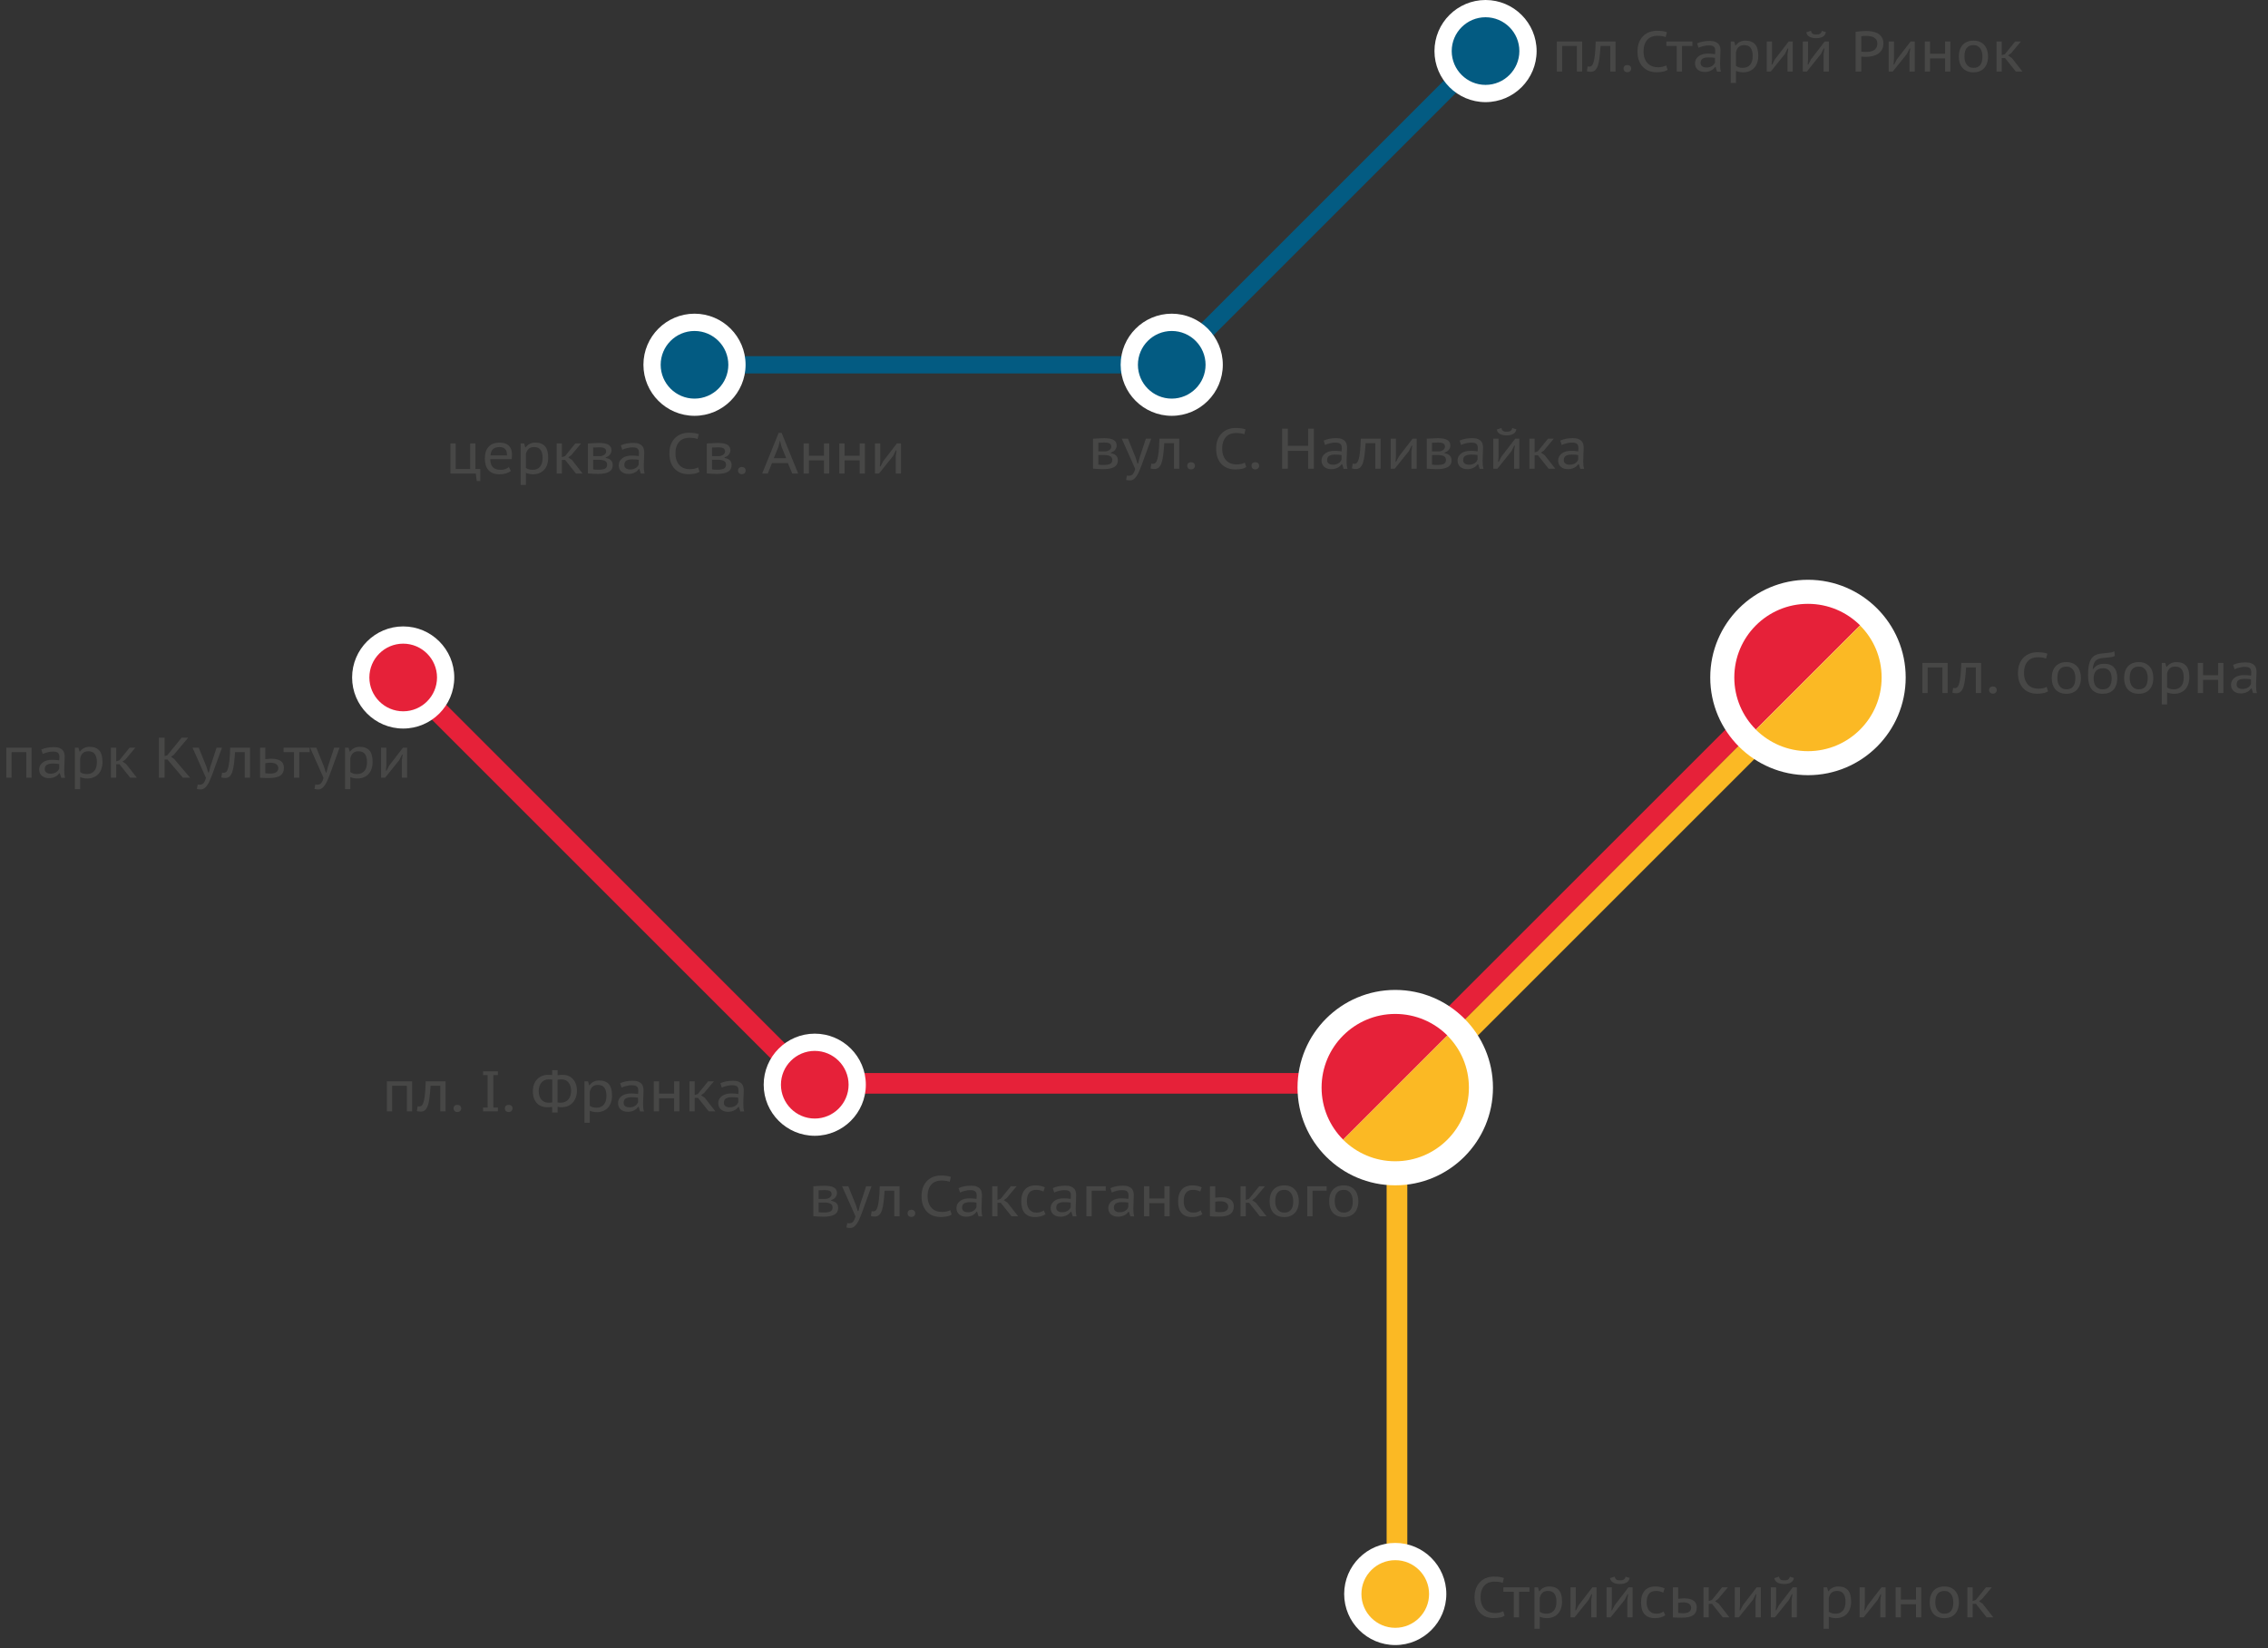 <svg width="476" height="346" viewBox="0 0 476 346" fill="none" xmlns="http://www.w3.org/2000/svg">
<rect x="0" y="0" width="476" height="346" fill="#333333" stroke="none"/>
<path d="M295.36 334.62H291.02V230.39L379.65 141.76L382.72 144.83L295.36 232.19V334.62Z" fill="#FBB924"/>
<path d="M245.92 74.77H143.51V78.39H245.92V74.77Z" fill="#035B82"/>
<path d="M145.76 85.49C150.681 85.49 154.67 81.501 154.67 76.58C154.67 71.659 150.681 67.67 145.76 67.67C140.839 67.67 136.85 71.659 136.85 76.58C136.85 81.501 140.839 85.49 145.76 85.49Z" fill="#035B82"/>
<path d="M145.76 87.29C139.85 87.29 135.04 82.48 135.04 76.57C135.04 70.66 139.85 65.85 145.76 65.85C151.67 65.85 156.48 70.66 156.48 76.57C156.48 82.49 151.67 87.29 145.76 87.29ZM145.76 69.48C141.84 69.48 138.66 72.67 138.66 76.58C138.66 80.5 141.85 83.68 145.76 83.68C149.68 83.68 152.86 80.49 152.86 76.58C152.86 72.66 149.68 69.48 145.76 69.48Z" fill="white"/>
<path d="M310.492 9.452L244.633 75.311L247.193 77.871L313.052 12.012L310.492 9.452Z" fill="#035B82"/>
<path d="M311.78 19.63C316.701 19.63 320.69 15.641 320.69 10.72C320.69 5.799 316.701 1.81 311.78 1.81C306.859 1.81 302.87 5.799 302.87 10.72C302.87 15.641 306.859 19.63 311.78 19.63Z" fill="#035B82"/>
<path d="M311.78 21.44C305.87 21.44 301.06 16.63 301.06 10.72C301.06 4.81 305.87 0 311.78 0C317.69 0 322.5 4.81 322.5 10.72C322.5 16.63 317.69 21.44 311.78 21.44ZM311.78 3.62C307.86 3.62 304.68 6.81 304.68 10.72C304.68 14.63 307.87 17.82 311.78 17.82C315.69 17.82 318.88 14.63 318.88 10.72C318.88 6.8 315.7 3.62 311.78 3.62Z" fill="white"/>
<path d="M245.92 85.49C250.841 85.49 254.83 81.501 254.83 76.58C254.83 71.659 250.841 67.67 245.92 67.67C240.999 67.67 237.01 71.659 237.01 76.58C237.01 81.501 240.999 85.49 245.92 85.49Z" fill="#035B82"/>
<path d="M245.92 87.29C240.01 87.29 235.2 82.48 235.2 76.57C235.2 70.66 240.01 65.85 245.92 65.85C251.83 65.85 256.64 70.66 256.64 76.57C256.64 82.49 251.83 87.29 245.92 87.29ZM245.92 69.48C242 69.48 238.82 72.67 238.82 76.58C238.82 80.5 242.01 83.68 245.92 83.68C249.83 83.68 253.02 80.49 253.02 76.58C253.02 72.66 249.84 69.48 245.92 69.48Z" fill="white"/>
<path d="M229.408 92.096L229.864 92.072C230.12 92.056 230.4 92.04 230.704 92.024C231.008 92 231.36 91.988 231.76 91.988C232.688 91.988 233.352 92.12 233.752 92.384C234.16 92.64 234.364 93.024 234.364 93.536C234.364 93.816 234.264 94.1 234.064 94.388C233.872 94.668 233.564 94.872 233.14 95V95.132C233.668 95.236 234.044 95.412 234.268 95.66C234.5 95.908 234.616 96.236 234.616 96.644C234.616 97.276 234.356 97.744 233.836 98.048C233.316 98.344 232.532 98.492 231.484 98.492C231.132 98.492 230.8 98.48 230.488 98.456C230.176 98.44 229.872 98.42 229.576 98.396C229.544 98.396 229.516 98.396 229.492 98.396C229.468 98.388 229.44 98.384 229.408 98.384V92.096ZM230.512 97.532C230.688 97.556 230.86 97.576 231.028 97.592C231.196 97.6 231.404 97.604 231.652 97.604C232.284 97.604 232.74 97.524 233.02 97.364C233.3 97.196 233.44 96.924 233.44 96.548C233.44 96.396 233.412 96.256 233.356 96.128C233.3 96 233.208 95.892 233.08 95.804C232.952 95.716 232.776 95.648 232.552 95.6C232.336 95.544 232.068 95.516 231.748 95.516H230.512V97.532ZM231.88 94.76C232.056 94.76 232.224 94.736 232.384 94.688C232.544 94.64 232.688 94.572 232.816 94.484C232.944 94.396 233.044 94.296 233.116 94.184C233.196 94.064 233.236 93.936 233.236 93.8C233.236 93.464 233.12 93.232 232.888 93.104C232.664 92.968 232.276 92.9 231.724 92.9C231.54 92.9 231.352 92.908 231.16 92.924C230.976 92.932 230.76 92.94 230.512 92.948V94.76H231.88ZM238.349 96.08L238.721 97.292H238.877L239.177 96.068L240.485 92.096H241.613L239.549 97.796C239.397 98.188 239.241 98.568 239.081 98.936C238.929 99.304 238.757 99.628 238.565 99.908C238.381 100.196 238.173 100.424 237.941 100.592C237.717 100.768 237.457 100.856 237.161 100.856C236.841 100.856 236.569 100.82 236.345 100.748L236.525 99.812C236.645 99.852 236.765 99.872 236.885 99.872C237.045 99.872 237.189 99.852 237.317 99.812C237.453 99.772 237.577 99.7 237.689 99.596C237.801 99.492 237.901 99.344 237.989 99.152C238.085 98.968 238.173 98.728 238.253 98.432L235.433 92.096H236.741L238.349 96.08ZM246.396 93.032H244.356L244.332 93.392C244.276 94.184 244.208 94.896 244.128 95.528C244.056 96.152 243.948 96.684 243.804 97.124C243.66 97.556 243.468 97.888 243.228 98.12C242.988 98.344 242.676 98.456 242.292 98.456C242.116 98.456 241.96 98.444 241.824 98.42C241.688 98.404 241.572 98.376 241.476 98.336L241.644 97.328C241.748 97.36 241.864 97.376 241.992 97.376C242.184 97.376 242.356 97.308 242.508 97.172C242.66 97.028 242.792 96.764 242.904 96.38C243.016 95.996 243.108 95.46 243.18 94.772C243.252 94.084 243.304 93.192 243.336 92.096H247.5V98.396H246.396V93.032ZM249.179 97.784C249.179 97.552 249.251 97.368 249.395 97.232C249.547 97.096 249.743 97.028 249.983 97.028C250.223 97.028 250.415 97.096 250.559 97.232C250.711 97.368 250.787 97.552 250.787 97.784C250.787 98 250.711 98.18 250.559 98.324C250.415 98.468 250.223 98.54 249.983 98.54C249.743 98.54 249.547 98.468 249.395 98.324C249.251 98.18 249.179 98 249.179 97.784ZM261.552 98.036C261.288 98.228 260.952 98.36 260.544 98.432C260.136 98.512 259.704 98.552 259.248 98.552C258.712 98.552 258.2 98.468 257.712 98.3C257.232 98.124 256.808 97.86 256.44 97.508C256.072 97.148 255.78 96.696 255.564 96.152C255.348 95.6 255.24 94.948 255.24 94.196C255.24 93.412 255.36 92.744 255.6 92.192C255.84 91.64 256.152 91.192 256.536 90.848C256.92 90.496 257.352 90.24 257.832 90.08C258.312 89.92 258.788 89.84 259.26 89.84C259.788 89.84 260.22 89.868 260.556 89.924C260.892 89.98 261.176 90.052 261.408 90.14L261.144 91.172C260.752 90.988 260.156 90.896 259.356 90.896C258.996 90.896 258.644 90.956 258.3 91.076C257.964 91.188 257.66 91.376 257.388 91.64C257.124 91.896 256.912 92.236 256.752 92.66C256.592 93.076 256.512 93.588 256.512 94.196C256.512 94.74 256.588 95.22 256.74 95.636C256.892 96.044 257.1 96.388 257.364 96.668C257.636 96.94 257.952 97.148 258.312 97.292C258.68 97.428 259.08 97.496 259.512 97.496C259.904 97.496 260.244 97.46 260.532 97.388C260.82 97.316 261.064 97.224 261.264 97.112L261.552 98.036ZM262.656 97.784C262.656 97.552 262.728 97.368 262.872 97.232C263.024 97.096 263.22 97.028 263.46 97.028C263.7 97.028 263.892 97.096 264.036 97.232C264.188 97.368 264.264 97.552 264.264 97.784C264.264 98 264.188 98.18 264.036 98.324C263.892 98.468 263.7 98.54 263.46 98.54C263.22 98.54 263.024 98.468 262.872 98.324C262.728 98.18 262.656 98 262.656 97.784ZM274.548 94.64H270.288V98.396H269.088V89.996H270.288V93.584H274.548V89.996H275.748V98.396H274.548V94.64ZM277.805 92.492C278.525 92.148 279.417 91.976 280.481 91.976C280.961 91.976 281.345 92.04 281.633 92.168C281.929 92.288 282.157 92.444 282.317 92.636C282.477 92.828 282.581 93.044 282.629 93.284C282.685 93.516 282.713 93.748 282.713 93.98C282.713 94.42 282.697 94.864 282.665 95.312C282.633 95.752 282.617 96.232 282.617 96.752C282.617 97.056 282.629 97.352 282.653 97.64C282.685 97.92 282.733 98.18 282.797 98.42H281.993L281.693 97.46H281.573C281.485 97.58 281.377 97.704 281.249 97.832C281.121 97.952 280.969 98.06 280.793 98.156C280.617 98.252 280.413 98.332 280.181 98.396C279.957 98.46 279.697 98.492 279.401 98.492C279.105 98.492 278.833 98.452 278.585 98.372C278.337 98.284 278.121 98.164 277.937 98.012C277.761 97.86 277.621 97.676 277.517 97.46C277.413 97.236 277.361 96.988 277.361 96.716C277.361 96.356 277.437 96.044 277.589 95.78C277.749 95.516 277.953 95.3 278.201 95.132C278.449 94.964 278.729 94.84 279.041 94.76C279.361 94.68 279.677 94.64 279.989 94.64C280.237 94.64 280.445 94.644 280.613 94.652C280.789 94.66 280.933 94.672 281.045 94.688C281.165 94.696 281.265 94.708 281.345 94.724C281.425 94.732 281.497 94.74 281.561 94.748C281.577 94.628 281.589 94.524 281.597 94.436C281.605 94.348 281.609 94.236 281.609 94.1C281.609 93.876 281.585 93.688 281.537 93.536C281.489 93.384 281.409 93.264 281.297 93.176C281.193 93.08 281.049 93.012 280.865 92.972C280.681 92.932 280.457 92.912 280.193 92.912C280.041 92.912 279.873 92.924 279.689 92.948C279.505 92.972 279.321 93.008 279.137 93.056C278.953 93.096 278.769 93.148 278.585 93.212C278.409 93.276 278.249 93.344 278.105 93.416L277.805 92.492ZM281.561 95.54C281.497 95.532 281.429 95.52 281.357 95.504C281.285 95.488 281.193 95.476 281.081 95.468C280.977 95.46 280.849 95.452 280.697 95.444C280.553 95.436 280.373 95.432 280.157 95.432C279.661 95.432 279.265 95.52 278.969 95.696C278.681 95.872 278.537 96.172 278.537 96.596C278.537 96.916 278.649 97.156 278.873 97.316C279.105 97.476 279.401 97.556 279.761 97.556C280.025 97.556 280.257 97.524 280.457 97.46C280.665 97.388 280.841 97.304 280.985 97.208C281.137 97.104 281.257 96.992 281.345 96.872C281.441 96.744 281.513 96.62 281.561 96.5V95.54ZM288.653 93.032H286.613L286.589 93.392C286.533 94.184 286.465 94.896 286.385 95.528C286.313 96.152 286.205 96.684 286.061 97.124C285.917 97.556 285.725 97.888 285.485 98.12C285.245 98.344 284.933 98.456 284.549 98.456C284.373 98.456 284.217 98.444 284.081 98.42C283.945 98.404 283.829 98.376 283.733 98.336L283.901 97.328C284.005 97.36 284.121 97.376 284.249 97.376C284.441 97.376 284.613 97.308 284.765 97.172C284.917 97.028 285.049 96.764 285.161 96.38C285.273 95.996 285.365 95.46 285.437 94.772C285.509 94.084 285.561 93.192 285.593 92.096H289.757V98.396H288.653V93.032ZM296.225 94.796L296.393 93.548H296.261L295.673 94.724L292.721 98.396H291.869V92.096H292.973V95.816L292.889 96.92H293.021L293.573 95.852L296.465 92.096H297.329V98.396H296.225V94.796ZM299.44 92.096L299.896 92.072C300.152 92.056 300.432 92.04 300.736 92.024C301.04 92 301.392 91.988 301.792 91.988C302.72 91.988 303.384 92.12 303.784 92.384C304.192 92.64 304.396 93.024 304.396 93.536C304.396 93.816 304.296 94.1 304.096 94.388C303.904 94.668 303.596 94.872 303.172 95V95.132C303.7 95.236 304.076 95.412 304.3 95.66C304.532 95.908 304.648 96.236 304.648 96.644C304.648 97.276 304.388 97.744 303.868 98.048C303.348 98.344 302.564 98.492 301.516 98.492C301.164 98.492 300.832 98.48 300.52 98.456C300.208 98.44 299.904 98.42 299.608 98.396C299.576 98.396 299.548 98.396 299.524 98.396C299.5 98.388 299.472 98.384 299.44 98.384V92.096ZM300.544 97.532C300.72 97.556 300.892 97.576 301.06 97.592C301.228 97.6 301.436 97.604 301.684 97.604C302.316 97.604 302.772 97.524 303.052 97.364C303.332 97.196 303.472 96.924 303.472 96.548C303.472 96.396 303.444 96.256 303.388 96.128C303.332 96 303.24 95.892 303.112 95.804C302.984 95.716 302.808 95.648 302.584 95.6C302.368 95.544 302.1 95.516 301.78 95.516H300.544V97.532ZM301.912 94.76C302.088 94.76 302.256 94.736 302.416 94.688C302.576 94.64 302.72 94.572 302.848 94.484C302.976 94.396 303.076 94.296 303.148 94.184C303.228 94.064 303.268 93.936 303.268 93.8C303.268 93.464 303.152 93.232 302.92 93.104C302.696 92.968 302.308 92.9 301.756 92.9C301.572 92.9 301.384 92.908 301.192 92.924C301.008 92.932 300.792 92.94 300.544 92.948V94.76H301.912ZM306.352 92.492C307.072 92.148 307.964 91.976 309.028 91.976C309.508 91.976 309.892 92.04 310.18 92.168C310.476 92.288 310.704 92.444 310.864 92.636C311.024 92.828 311.128 93.044 311.176 93.284C311.232 93.516 311.26 93.748 311.26 93.98C311.26 94.42 311.244 94.864 311.212 95.312C311.18 95.752 311.164 96.232 311.164 96.752C311.164 97.056 311.176 97.352 311.2 97.64C311.232 97.92 311.28 98.18 311.344 98.42H310.54L310.24 97.46H310.12C310.032 97.58 309.924 97.704 309.796 97.832C309.668 97.952 309.516 98.06 309.34 98.156C309.164 98.252 308.96 98.332 308.728 98.396C308.504 98.46 308.244 98.492 307.948 98.492C307.652 98.492 307.38 98.452 307.132 98.372C306.884 98.284 306.668 98.164 306.484 98.012C306.308 97.86 306.168 97.676 306.064 97.46C305.96 97.236 305.908 96.988 305.908 96.716C305.908 96.356 305.984 96.044 306.136 95.78C306.296 95.516 306.5 95.3 306.748 95.132C306.996 94.964 307.276 94.84 307.588 94.76C307.908 94.68 308.224 94.64 308.536 94.64C308.784 94.64 308.992 94.644 309.16 94.652C309.336 94.66 309.48 94.672 309.592 94.688C309.712 94.696 309.812 94.708 309.892 94.724C309.972 94.732 310.044 94.74 310.108 94.748C310.124 94.628 310.136 94.524 310.144 94.436C310.152 94.348 310.156 94.236 310.156 94.1C310.156 93.876 310.132 93.688 310.084 93.536C310.036 93.384 309.956 93.264 309.844 93.176C309.74 93.08 309.596 93.012 309.412 92.972C309.228 92.932 309.004 92.912 308.74 92.912C308.588 92.912 308.42 92.924 308.236 92.948C308.052 92.972 307.868 93.008 307.684 93.056C307.5 93.096 307.316 93.148 307.132 93.212C306.956 93.276 306.796 93.344 306.652 93.416L306.352 92.492ZM310.108 95.54C310.044 95.532 309.976 95.52 309.904 95.504C309.832 95.488 309.74 95.476 309.628 95.468C309.524 95.46 309.396 95.452 309.244 95.444C309.1 95.436 308.92 95.432 308.704 95.432C308.208 95.432 307.812 95.52 307.516 95.696C307.228 95.872 307.084 96.172 307.084 96.596C307.084 96.916 307.196 97.156 307.42 97.316C307.652 97.476 307.948 97.556 308.308 97.556C308.572 97.556 308.804 97.524 309.004 97.46C309.212 97.388 309.388 97.304 309.532 97.208C309.684 97.104 309.804 96.992 309.892 96.872C309.988 96.744 310.06 96.62 310.108 96.5V95.54ZM317.764 94.796L317.932 93.548H317.8L317.212 94.724L314.26 98.396H313.408V92.096H314.512V95.816L314.428 96.92H314.56L315.112 95.852L318.004 92.096H318.868V98.396H317.764V94.796ZM315.112 89.852C315.152 90.028 315.208 90.168 315.28 90.272C315.352 90.376 315.436 90.456 315.532 90.512C315.628 90.56 315.736 90.592 315.856 90.608C315.984 90.616 316.116 90.62 316.252 90.62C316.388 90.62 316.516 90.612 316.636 90.596C316.764 90.58 316.876 90.544 316.972 90.488C317.068 90.432 317.152 90.356 317.224 90.26C317.296 90.164 317.352 90.032 317.392 89.864L318.256 90.116C318.168 90.588 317.936 90.92 317.56 91.112C317.192 91.304 316.748 91.4 316.228 91.4C315.98 91.4 315.74 91.38 315.508 91.34C315.276 91.3 315.064 91.232 314.872 91.136C314.688 91.04 314.528 90.916 314.392 90.764C314.264 90.604 314.176 90.404 314.128 90.164L315.112 89.852ZM322.767 95.564H322.083V98.396H320.979V92.096H322.083V94.964L322.743 94.748L324.891 92.096H326.103L324.051 94.544H324.063L323.415 95.012L324.195 95.552L326.415 98.396H325.023L322.767 95.564ZM327.469 92.492C328.189 92.148 329.081 91.976 330.145 91.976C330.625 91.976 331.009 92.04 331.297 92.168C331.593 92.288 331.821 92.444 331.981 92.636C332.141 92.828 332.245 93.044 332.293 93.284C332.349 93.516 332.377 93.748 332.377 93.98C332.377 94.42 332.361 94.864 332.329 95.312C332.297 95.752 332.281 96.232 332.281 96.752C332.281 97.056 332.293 97.352 332.317 97.64C332.349 97.92 332.397 98.18 332.461 98.42H331.657L331.357 97.46H331.237C331.149 97.58 331.041 97.704 330.913 97.832C330.785 97.952 330.633 98.06 330.457 98.156C330.281 98.252 330.077 98.332 329.845 98.396C329.621 98.46 329.361 98.492 329.065 98.492C328.769 98.492 328.497 98.452 328.249 98.372C328.001 98.284 327.785 98.164 327.601 98.012C327.425 97.86 327.285 97.676 327.181 97.46C327.077 97.236 327.025 96.988 327.025 96.716C327.025 96.356 327.101 96.044 327.253 95.78C327.413 95.516 327.617 95.3 327.865 95.132C328.113 94.964 328.393 94.84 328.705 94.76C329.025 94.68 329.341 94.64 329.653 94.64C329.901 94.64 330.109 94.644 330.277 94.652C330.453 94.66 330.597 94.672 330.709 94.688C330.829 94.696 330.929 94.708 331.009 94.724C331.089 94.732 331.161 94.74 331.225 94.748C331.241 94.628 331.253 94.524 331.261 94.436C331.269 94.348 331.273 94.236 331.273 94.1C331.273 93.876 331.249 93.688 331.201 93.536C331.153 93.384 331.073 93.264 330.961 93.176C330.857 93.08 330.713 93.012 330.529 92.972C330.345 92.932 330.121 92.912 329.857 92.912C329.705 92.912 329.537 92.924 329.353 92.948C329.169 92.972 328.985 93.008 328.801 93.056C328.617 93.096 328.433 93.148 328.249 93.212C328.073 93.276 327.913 93.344 327.769 93.416L327.469 92.492ZM331.225 95.54C331.161 95.532 331.093 95.52 331.021 95.504C330.949 95.488 330.857 95.476 330.745 95.468C330.641 95.46 330.513 95.452 330.361 95.444C330.217 95.436 330.037 95.432 329.821 95.432C329.325 95.432 328.929 95.52 328.633 95.696C328.345 95.872 328.201 96.172 328.201 96.596C328.201 96.916 328.313 97.156 328.537 97.316C328.769 97.476 329.065 97.556 329.425 97.556C329.689 97.556 329.921 97.524 330.121 97.46C330.329 97.388 330.505 97.304 330.649 97.208C330.801 97.104 330.921 96.992 331.009 96.872C331.105 96.744 331.177 96.62 331.225 96.5V95.54Z" fill="#474746"/>
<path d="M100.803 100.98H100.059L99.855 99.396H94.539V93.096H95.643V98.46H98.679V93.096H99.783V98.46H100.803V100.98ZM107.222 98.88C106.942 99.088 106.594 99.256 106.178 99.384C105.762 99.504 105.31 99.564 104.822 99.564C104.294 99.564 103.834 99.488 103.442 99.336C103.058 99.176 102.742 98.952 102.494 98.664C102.246 98.376 102.062 98.028 101.942 97.62C101.822 97.212 101.762 96.756 101.762 96.252C101.762 95.172 102.026 94.348 102.554 93.78C103.09 93.204 103.85 92.916 104.834 92.916C105.146 92.916 105.458 92.952 105.77 93.024C106.082 93.088 106.362 93.216 106.61 93.408C106.858 93.592 107.058 93.848 107.21 94.176C107.37 94.504 107.45 94.932 107.45 95.46C107.45 95.588 107.446 95.736 107.438 95.904C107.43 96.072 107.414 96.236 107.39 96.396H102.89C102.906 97.132 103.082 97.688 103.418 98.064C103.754 98.44 104.326 98.628 105.134 98.628C105.47 98.628 105.79 98.572 106.094 98.46C106.398 98.34 106.634 98.2 106.802 98.04L107.222 98.88ZM106.394 95.604C106.41 94.964 106.278 94.512 105.998 94.248C105.726 93.984 105.342 93.852 104.846 93.852C104.286 93.852 103.842 93.984 103.514 94.248C103.186 94.512 102.994 94.964 102.938 95.604H106.394ZM109.27 93.096H110.014L110.23 93.9H110.338C110.554 93.588 110.834 93.348 111.178 93.18C111.522 93.004 111.91 92.916 112.342 92.916C113.254 92.916 113.934 93.172 114.382 93.684C114.83 94.188 115.054 94.996 115.054 96.108C115.054 96.636 114.978 97.116 114.826 97.548C114.682 97.972 114.47 98.336 114.19 98.64C113.918 98.936 113.582 99.164 113.182 99.324C112.79 99.484 112.35 99.564 111.862 99.564C111.702 99.564 111.554 99.556 111.418 99.54C111.29 99.532 111.17 99.512 111.058 99.48C110.946 99.456 110.834 99.428 110.722 99.396C110.61 99.356 110.494 99.312 110.374 99.264V101.796H109.27V93.096ZM112.09 93.852C111.61 93.852 111.234 93.972 110.962 94.212C110.69 94.452 110.494 94.82 110.374 95.316V98.22C110.558 98.348 110.758 98.448 110.974 98.52C111.19 98.592 111.466 98.628 111.802 98.628C112.45 98.628 112.958 98.416 113.326 97.992C113.694 97.568 113.878 96.936 113.878 96.096C113.878 95.416 113.742 94.872 113.47 94.464C113.198 94.056 112.738 93.852 112.09 93.852ZM118.616 96.564H117.932V99.396H116.828V93.096H117.932V95.964L118.592 95.748L120.74 93.096H121.952L119.9 95.544H119.912L119.264 96.012L120.044 96.552L122.264 99.396H120.872L118.616 96.564ZM123.391 93.096L123.847 93.072C124.103 93.056 124.383 93.04 124.687 93.024C124.991 93 125.343 92.988 125.743 92.988C126.671 92.988 127.335 93.12 127.735 93.384C128.143 93.64 128.347 94.024 128.347 94.536C128.347 94.816 128.247 95.1 128.047 95.388C127.855 95.668 127.547 95.872 127.123 96V96.132C127.651 96.236 128.027 96.412 128.251 96.66C128.483 96.908 128.599 97.236 128.599 97.644C128.599 98.276 128.339 98.744 127.819 99.048C127.299 99.344 126.515 99.492 125.467 99.492C125.115 99.492 124.783 99.48 124.471 99.456C124.159 99.44 123.855 99.42 123.559 99.396C123.527 99.396 123.499 99.396 123.475 99.396C123.451 99.388 123.423 99.384 123.391 99.384V93.096ZM124.495 98.532C124.671 98.556 124.843 98.576 125.011 98.592C125.179 98.6 125.387 98.604 125.635 98.604C126.267 98.604 126.723 98.524 127.003 98.364C127.283 98.196 127.423 97.924 127.423 97.548C127.423 97.396 127.395 97.256 127.339 97.128C127.283 97 127.191 96.892 127.063 96.804C126.935 96.716 126.759 96.648 126.535 96.6C126.319 96.544 126.051 96.516 125.731 96.516H124.495V98.532ZM125.863 95.76C126.039 95.76 126.207 95.736 126.367 95.688C126.527 95.64 126.671 95.572 126.799 95.484C126.927 95.396 127.027 95.296 127.099 95.184C127.179 95.064 127.219 94.936 127.219 94.8C127.219 94.464 127.103 94.232 126.871 94.104C126.647 93.968 126.259 93.9 125.707 93.9C125.523 93.9 125.335 93.908 125.143 93.924C124.959 93.932 124.743 93.94 124.495 93.948V95.76H125.863ZM130.303 93.492C131.023 93.148 131.915 92.976 132.979 92.976C133.459 92.976 133.843 93.04 134.131 93.168C134.427 93.288 134.655 93.444 134.815 93.636C134.975 93.828 135.079 94.044 135.127 94.284C135.183 94.516 135.211 94.748 135.211 94.98C135.211 95.42 135.195 95.864 135.163 96.312C135.131 96.752 135.115 97.232 135.115 97.752C135.115 98.056 135.127 98.352 135.151 98.64C135.183 98.92 135.231 99.18 135.295 99.42H134.491L134.191 98.46H134.071C133.983 98.58 133.875 98.704 133.747 98.832C133.619 98.952 133.467 99.06 133.291 99.156C133.115 99.252 132.911 99.332 132.679 99.396C132.455 99.46 132.195 99.492 131.899 99.492C131.603 99.492 131.331 99.452 131.083 99.372C130.835 99.284 130.619 99.164 130.435 99.012C130.259 98.86 130.119 98.676 130.015 98.46C129.911 98.236 129.859 97.988 129.859 97.716C129.859 97.356 129.935 97.044 130.087 96.78C130.247 96.516 130.451 96.3 130.699 96.132C130.947 95.964 131.227 95.84 131.539 95.76C131.859 95.68 132.175 95.64 132.487 95.64C132.735 95.64 132.943 95.644 133.111 95.652C133.287 95.66 133.431 95.672 133.543 95.688C133.663 95.696 133.763 95.708 133.843 95.724C133.923 95.732 133.995 95.74 134.059 95.748C134.075 95.628 134.087 95.524 134.095 95.436C134.103 95.348 134.107 95.236 134.107 95.1C134.107 94.876 134.083 94.688 134.035 94.536C133.987 94.384 133.907 94.264 133.795 94.176C133.691 94.08 133.547 94.012 133.363 93.972C133.179 93.932 132.955 93.912 132.691 93.912C132.539 93.912 132.371 93.924 132.187 93.948C132.003 93.972 131.819 94.008 131.635 94.056C131.451 94.096 131.267 94.148 131.083 94.212C130.907 94.276 130.747 94.344 130.603 94.416L130.303 93.492ZM134.059 96.54C133.995 96.532 133.927 96.52 133.855 96.504C133.783 96.488 133.691 96.476 133.579 96.468C133.475 96.46 133.347 96.452 133.195 96.444C133.051 96.436 132.871 96.432 132.655 96.432C132.159 96.432 131.763 96.52 131.467 96.696C131.179 96.872 131.035 97.172 131.035 97.596C131.035 97.916 131.147 98.156 131.371 98.316C131.603 98.476 131.899 98.556 132.259 98.556C132.523 98.556 132.755 98.524 132.955 98.46C133.163 98.388 133.339 98.304 133.483 98.208C133.635 98.104 133.755 97.992 133.843 97.872C133.939 97.744 134.011 97.62 134.059 97.5V96.54ZM146.804 99.036C146.54 99.228 146.204 99.36 145.796 99.432C145.388 99.512 144.956 99.552 144.5 99.552C143.964 99.552 143.452 99.468 142.964 99.3C142.484 99.124 142.06 98.86 141.692 98.508C141.324 98.148 141.032 97.696 140.816 97.152C140.6 96.6 140.492 95.948 140.492 95.196C140.492 94.412 140.612 93.744 140.852 93.192C141.092 92.64 141.404 92.192 141.788 91.848C142.172 91.496 142.604 91.24 143.084 91.08C143.564 90.92 144.04 90.84 144.512 90.84C145.04 90.84 145.472 90.868 145.808 90.924C146.144 90.98 146.428 91.052 146.66 91.14L146.396 92.172C146.004 91.988 145.408 91.896 144.608 91.896C144.248 91.896 143.896 91.956 143.552 92.076C143.216 92.188 142.912 92.376 142.64 92.64C142.376 92.896 142.164 93.236 142.004 93.66C141.844 94.076 141.764 94.588 141.764 95.196C141.764 95.74 141.84 96.22 141.992 96.636C142.144 97.044 142.352 97.388 142.616 97.668C142.888 97.94 143.204 98.148 143.564 98.292C143.932 98.428 144.332 98.496 144.764 98.496C145.156 98.496 145.496 98.46 145.784 98.388C146.072 98.316 146.316 98.224 146.516 98.112L146.804 99.036ZM148.34 93.096L148.796 93.072C149.052 93.056 149.332 93.04 149.636 93.024C149.94 93 150.292 92.988 150.692 92.988C151.62 92.988 152.284 93.12 152.684 93.384C153.092 93.64 153.296 94.024 153.296 94.536C153.296 94.816 153.196 95.1 152.996 95.388C152.804 95.668 152.496 95.872 152.072 96V96.132C152.6 96.236 152.976 96.412 153.2 96.66C153.432 96.908 153.548 97.236 153.548 97.644C153.548 98.276 153.288 98.744 152.768 99.048C152.248 99.344 151.464 99.492 150.416 99.492C150.064 99.492 149.732 99.48 149.42 99.456C149.108 99.44 148.804 99.42 148.508 99.396C148.476 99.396 148.448 99.396 148.424 99.396C148.4 99.388 148.372 99.384 148.34 99.384V93.096ZM149.444 98.532C149.62 98.556 149.792 98.576 149.96 98.592C150.128 98.6 150.336 98.604 150.584 98.604C151.216 98.604 151.672 98.524 151.952 98.364C152.232 98.196 152.372 97.924 152.372 97.548C152.372 97.396 152.344 97.256 152.288 97.128C152.232 97 152.14 96.892 152.012 96.804C151.884 96.716 151.708 96.648 151.484 96.6C151.268 96.544 151 96.516 150.68 96.516H149.444V98.532ZM150.812 95.76C150.988 95.76 151.156 95.736 151.316 95.688C151.476 95.64 151.62 95.572 151.748 95.484C151.876 95.396 151.976 95.296 152.048 95.184C152.128 95.064 152.168 94.936 152.168 94.8C152.168 94.464 152.052 94.232 151.82 94.104C151.596 93.968 151.208 93.9 150.656 93.9C150.472 93.9 150.284 93.908 150.092 93.924C149.908 93.932 149.692 93.94 149.444 93.948V95.76H150.812ZM154.892 98.784C154.892 98.552 154.964 98.368 155.108 98.232C155.26 98.096 155.456 98.028 155.696 98.028C155.936 98.028 156.128 98.096 156.272 98.232C156.424 98.368 156.5 98.552 156.5 98.784C156.5 99 156.424 99.18 156.272 99.324C156.128 99.468 155.936 99.54 155.696 99.54C155.456 99.54 155.26 99.468 155.108 99.324C154.964 99.18 154.892 99 154.892 98.784ZM165.354 97.2H162.03L161.142 99.396H159.966L163.422 90.876H164.046L167.514 99.396H166.266L165.354 97.2ZM162.39 96.192H165.006L164.034 93.804L163.71 92.52H163.686L163.362 93.828L162.39 96.192ZM172.932 96.648H169.764V99.396H168.66V93.096H169.764V95.664H172.932V93.096H174.036V99.396H172.932V96.648ZM180.421 96.648H177.253V99.396H176.149V93.096H177.253V95.664H180.421V93.096H181.525V99.396H180.421V96.648ZM187.993 95.796L188.161 94.548H188.029L187.441 95.724L184.489 99.396H183.637V93.096H184.741V96.816L184.657 97.92H184.789L185.341 96.852L188.233 93.096H189.097V99.396H187.993V95.796Z" fill="#474746"/>
<path d="M330.948 9.65H327.852V15.014H326.748V8.714H332.052V15.014H330.948V9.65ZM337.958 9.65H335.918L335.894 10.01C335.838 10.802 335.77 11.514 335.69 12.146C335.618 12.77 335.51 13.302 335.366 13.742C335.222 14.174 335.03 14.506 334.79 14.738C334.55 14.962 334.238 15.074 333.854 15.074C333.678 15.074 333.522 15.062 333.386 15.038C333.25 15.022 333.134 14.994 333.038 14.954L333.206 13.946C333.31 13.978 333.426 13.994 333.554 13.994C333.746 13.994 333.918 13.926 334.07 13.79C334.222 13.646 334.354 13.382 334.466 12.998C334.578 12.614 334.67 12.078 334.742 11.39C334.814 10.702 334.866 9.81 334.898 8.714H339.062V15.014H337.958V9.65ZM340.742 14.402C340.742 14.17 340.814 13.986 340.958 13.85C341.11 13.714 341.306 13.646 341.546 13.646C341.786 13.646 341.978 13.714 342.122 13.85C342.274 13.986 342.35 14.17 342.35 14.402C342.35 14.618 342.274 14.798 342.122 14.942C341.978 15.086 341.786 15.158 341.546 15.158C341.306 15.158 341.11 15.086 340.958 14.942C340.814 14.798 340.742 14.618 340.742 14.402ZM349.985 14.654C349.721 14.846 349.385 14.978 348.977 15.05C348.569 15.13 348.137 15.17 347.681 15.17C347.145 15.17 346.633 15.086 346.145 14.918C345.665 14.742 345.241 14.478 344.873 14.126C344.505 13.766 344.213 13.314 343.997 12.77C343.781 12.218 343.673 11.566 343.673 10.814C343.673 10.03 343.793 9.362 344.033 8.81C344.273 8.258 344.585 7.81 344.969 7.466C345.353 7.114 345.785 6.858 346.265 6.698C346.745 6.538 347.221 6.458 347.693 6.458C348.221 6.458 348.653 6.486 348.989 6.542C349.325 6.598 349.609 6.67 349.841 6.758L349.577 7.79C349.185 7.606 348.589 7.514 347.789 7.514C347.429 7.514 347.077 7.574 346.733 7.694C346.397 7.806 346.093 7.994 345.821 8.258C345.557 8.514 345.345 8.854 345.185 9.278C345.025 9.694 344.945 10.206 344.945 10.814C344.945 11.358 345.021 11.838 345.173 12.254C345.325 12.662 345.533 13.006 345.797 13.286C346.069 13.558 346.385 13.766 346.745 13.91C347.113 14.046 347.513 14.114 347.945 14.114C348.337 14.114 348.677 14.078 348.965 14.006C349.253 13.934 349.497 13.842 349.697 13.73L349.985 14.654ZM355.199 9.65H353.015V15.014H351.911V9.65H349.727V8.714H355.199V9.65ZM356.184 9.11C356.904 8.766 357.796 8.594 358.86 8.594C359.34 8.594 359.724 8.658 360.012 8.786C360.308 8.906 360.536 9.062 360.696 9.254C360.856 9.446 360.96 9.662 361.008 9.902C361.064 10.134 361.092 10.366 361.092 10.598C361.092 11.038 361.076 11.482 361.044 11.93C361.012 12.37 360.996 12.85 360.996 13.37C360.996 13.674 361.008 13.97 361.032 14.258C361.064 14.538 361.112 14.798 361.176 15.038H360.372L360.072 14.078H359.952C359.864 14.198 359.756 14.322 359.628 14.45C359.5 14.57 359.348 14.678 359.172 14.774C358.996 14.87 358.792 14.95 358.56 15.014C358.336 15.078 358.076 15.11 357.78 15.11C357.484 15.11 357.212 15.07 356.964 14.99C356.716 14.902 356.5 14.782 356.316 14.63C356.14 14.478 356 14.294 355.896 14.078C355.792 13.854 355.74 13.606 355.74 13.334C355.74 12.974 355.816 12.662 355.968 12.398C356.128 12.134 356.332 11.918 356.58 11.75C356.828 11.582 357.108 11.458 357.42 11.378C357.74 11.298 358.056 11.258 358.368 11.258C358.616 11.258 358.824 11.262 358.992 11.27C359.168 11.278 359.312 11.29 359.424 11.306C359.544 11.314 359.644 11.326 359.724 11.342C359.804 11.35 359.876 11.358 359.94 11.366C359.956 11.246 359.968 11.142 359.976 11.054C359.984 10.966 359.988 10.854 359.988 10.718C359.988 10.494 359.964 10.306 359.916 10.154C359.868 10.002 359.788 9.882 359.676 9.794C359.572 9.698 359.428 9.63 359.244 9.59C359.06 9.55 358.836 9.53 358.572 9.53C358.42 9.53 358.252 9.542 358.068 9.566C357.884 9.59 357.7 9.626 357.516 9.674C357.332 9.714 357.148 9.766 356.964 9.83C356.788 9.894 356.628 9.962 356.484 10.034L356.184 9.11ZM359.94 12.158C359.876 12.15 359.808 12.138 359.736 12.122C359.664 12.106 359.572 12.094 359.46 12.086C359.356 12.078 359.228 12.07 359.076 12.062C358.932 12.054 358.752 12.05 358.536 12.05C358.04 12.05 357.644 12.138 357.348 12.314C357.06 12.49 356.916 12.79 356.916 13.214C356.916 13.534 357.028 13.774 357.252 13.934C357.484 14.094 357.78 14.174 358.14 14.174C358.404 14.174 358.636 14.142 358.836 14.078C359.044 14.006 359.22 13.922 359.364 13.826C359.516 13.722 359.636 13.61 359.724 13.49C359.82 13.362 359.892 13.238 359.94 13.118V12.158ZM363.24 8.714H363.984L364.2 9.518H364.308C364.524 9.206 364.804 8.966 365.148 8.798C365.492 8.622 365.88 8.534 366.312 8.534C367.224 8.534 367.904 8.79 368.352 9.302C368.8 9.806 369.024 10.614 369.024 11.726C369.024 12.254 368.948 12.734 368.796 13.166C368.652 13.59 368.44 13.954 368.16 14.258C367.888 14.554 367.552 14.782 367.152 14.942C366.76 15.102 366.32 15.182 365.832 15.182C365.672 15.182 365.524 15.174 365.388 15.158C365.26 15.15 365.14 15.13 365.028 15.098C364.916 15.074 364.804 15.046 364.692 15.014C364.58 14.974 364.464 14.93 364.344 14.882V17.414H363.24V8.714ZM366.06 9.47C365.58 9.47 365.204 9.59 364.932 9.83C364.66 10.07 364.464 10.438 364.344 10.934V13.838C364.528 13.966 364.728 14.066 364.944 14.138C365.16 14.21 365.436 14.246 365.772 14.246C366.42 14.246 366.928 14.034 367.296 13.61C367.664 13.186 367.848 12.554 367.848 11.714C367.848 11.034 367.712 10.49 367.44 10.082C367.168 9.674 366.708 9.47 366.06 9.47ZM375.155 11.414L375.323 10.166H375.191L374.603 11.342L371.651 15.014H370.799V8.714H371.903V12.434L371.819 13.538H371.951L372.503 12.47L375.395 8.714H376.259V15.014H375.155V11.414ZM382.725 11.414L382.893 10.166H382.761L382.173 11.342L379.221 15.014H378.369V8.714H379.473V12.434L379.389 13.538H379.521L380.073 12.47L382.965 8.714H383.829V15.014H382.725V11.414ZM380.073 6.47C380.113 6.646 380.169 6.786 380.241 6.89C380.313 6.994 380.397 7.074 380.493 7.13C380.589 7.178 380.697 7.21 380.817 7.226C380.945 7.234 381.077 7.238 381.213 7.238C381.349 7.238 381.477 7.23 381.597 7.214C381.725 7.198 381.837 7.162 381.933 7.106C382.029 7.05 382.113 6.974 382.185 6.878C382.257 6.782 382.313 6.65 382.353 6.482L383.217 6.734C383.129 7.206 382.897 7.538 382.521 7.73C382.153 7.922 381.709 8.018 381.189 8.018C380.941 8.018 380.701 7.998 380.469 7.958C380.237 7.918 380.025 7.85 379.833 7.754C379.649 7.658 379.489 7.534 379.353 7.382C379.225 7.222 379.137 7.022 379.089 6.782L380.073 6.47ZM389.444 6.698C389.78 6.626 390.144 6.578 390.536 6.554C390.936 6.522 391.328 6.506 391.712 6.506C392.12 6.506 392.532 6.542 392.948 6.614C393.372 6.686 393.756 6.818 394.1 7.01C394.444 7.202 394.724 7.47 394.94 7.814C395.164 8.15 395.276 8.586 395.276 9.122C395.276 9.626 395.176 10.058 394.976 10.418C394.776 10.77 394.508 11.058 394.172 11.282C393.844 11.506 393.464 11.67 393.032 11.774C392.608 11.878 392.168 11.93 391.712 11.93C391.664 11.93 391.588 11.93 391.484 11.93C391.388 11.922 391.284 11.918 391.172 11.918C391.068 11.91 390.964 11.902 390.86 11.894C390.764 11.886 390.692 11.878 390.644 11.87V15.014H389.444V6.698ZM391.748 7.538C391.532 7.538 391.32 7.542 391.112 7.55C390.912 7.558 390.756 7.578 390.644 7.61V10.838C390.684 10.854 390.748 10.866 390.836 10.874C390.932 10.874 391.028 10.878 391.124 10.886C391.228 10.894 391.324 10.898 391.412 10.898C391.508 10.898 391.58 10.898 391.628 10.898C391.916 10.898 392.2 10.878 392.48 10.838C392.76 10.79 393.012 10.702 393.236 10.574C393.468 10.446 393.652 10.266 393.788 10.034C393.932 9.802 394.004 9.502 394.004 9.134C394.004 8.814 393.936 8.55 393.8 8.342C393.664 8.134 393.488 7.97 393.272 7.85C393.056 7.73 392.812 7.65 392.54 7.61C392.276 7.562 392.012 7.538 391.748 7.538ZM400.749 11.414L400.917 10.166H400.785L400.197 11.342L397.245 15.014H396.393V8.714H397.497V12.434L397.413 13.538H397.545L398.097 12.47L400.989 8.714H401.853V15.014H400.749V11.414ZM408.235 12.266H405.067V15.014H403.963V8.714H405.067V11.282H408.235V8.714H409.339V15.014H408.235V12.266ZM411.115 11.87C411.115 11.35 411.183 10.886 411.319 10.478C411.455 10.062 411.655 9.71 411.919 9.422C412.183 9.134 412.503 8.914 412.879 8.762C413.263 8.61 413.699 8.534 414.187 8.534C414.699 8.534 415.147 8.618 415.531 8.786C415.915 8.954 416.235 9.19 416.491 9.494C416.747 9.79 416.935 10.142 417.055 10.55C417.183 10.95 417.247 11.39 417.247 11.87C417.247 12.382 417.175 12.842 417.031 13.25C416.895 13.658 416.695 14.006 416.431 14.294C416.175 14.582 415.855 14.802 415.471 14.954C415.095 15.106 414.667 15.182 414.187 15.182C413.659 15.182 413.203 15.098 412.819 14.93C412.435 14.762 412.115 14.53 411.859 14.234C411.611 13.938 411.423 13.59 411.295 13.19C411.175 12.782 411.115 12.342 411.115 11.87ZM412.291 11.87C412.291 12.166 412.323 12.458 412.387 12.746C412.459 13.026 412.571 13.278 412.723 13.502C412.875 13.726 413.071 13.906 413.311 14.042C413.551 14.178 413.847 14.246 414.199 14.246C415.447 14.246 416.071 13.454 416.071 11.87C416.071 11.558 416.035 11.258 415.963 10.97C415.899 10.682 415.791 10.43 415.639 10.214C415.495 9.99 415.303 9.81 415.063 9.674C414.823 9.538 414.535 9.47 414.199 9.47C413.575 9.47 413.099 9.67 412.771 10.07C412.451 10.462 412.291 11.062 412.291 11.87ZM420.81 12.182H420.126V15.014H419.022V8.714H420.126V11.582L420.786 11.366L422.934 8.714H424.146L422.094 11.162H422.106L421.458 11.63L422.238 12.17L424.458 15.014H423.066L420.81 12.182Z" fill="#474746"/>
<path d="M291.84 229.59H171V225.25H290.05L376.55 138.74L379.62 141.81L291.84 229.59Z" fill="#E62139"/>
<path d="M85.397 227.935H82.3V233.299H81.197V226.999H86.501V233.299H85.397V227.935ZM92.406 227.935H90.367L90.343 228.295C90.287 229.087 90.219 229.799 90.138 230.431C90.067 231.055 89.959 231.587 89.814 232.027C89.671 232.459 89.478 232.791 89.239 233.023C88.999 233.247 88.686 233.359 88.302 233.359C88.126 233.359 87.971 233.347 87.835 233.323C87.698 233.307 87.582 233.279 87.487 233.239L87.654 232.231C87.758 232.263 87.874 232.279 88.002 232.279C88.195 232.279 88.367 232.211 88.519 232.075C88.671 231.931 88.802 231.667 88.915 231.283C89.026 230.899 89.118 230.363 89.191 229.675C89.263 228.987 89.314 228.095 89.347 226.999H93.51V233.299H92.406V227.935ZM95.19 232.687C95.19 232.455 95.262 232.271 95.406 232.135C95.558 231.999 95.754 231.931 95.994 231.931C96.234 231.931 96.426 231.999 96.57 232.135C96.722 232.271 96.798 232.455 96.798 232.687C96.798 232.903 96.722 233.083 96.57 233.227C96.426 233.371 96.234 233.443 95.994 233.443C95.754 233.443 95.558 233.371 95.406 233.227C95.262 233.083 95.19 232.903 95.19 232.687ZM102.343 225.691H101.383V224.899H104.503V225.691H103.543V232.507H104.503V233.299H101.383V232.507H102.343V225.691ZM105.96 232.687C105.96 232.455 106.032 232.271 106.176 232.135C106.328 231.999 106.524 231.931 106.764 231.931C107.004 231.931 107.196 231.999 107.34 232.135C107.492 232.271 107.568 232.455 107.568 232.687C107.568 232.903 107.492 233.083 107.34 233.227C107.196 233.371 107.004 233.443 106.764 233.443C106.524 233.443 106.328 233.371 106.176 233.227C106.032 233.083 105.96 232.903 105.96 232.687ZM115.884 232.375C115.724 232.399 115.548 232.415 115.356 232.423C115.172 232.431 114.992 232.435 114.816 232.435C114.4 232.435 114.012 232.367 113.652 232.231C113.292 232.095 112.976 231.891 112.704 231.619C112.44 231.339 112.228 230.991 112.068 230.575C111.916 230.159 111.84 229.667 111.84 229.099C111.84 228.563 111.916 228.083 112.068 227.659C112.228 227.227 112.448 226.863 112.728 226.567C113.016 226.263 113.356 226.031 113.748 225.871C114.148 225.711 114.588 225.631 115.068 225.631C115.18 225.631 115.32 225.635 115.488 225.643C115.656 225.651 115.788 225.667 115.884 225.691V224.659H117.036V225.727C117.196 225.687 117.38 225.663 117.588 225.655C117.796 225.639 117.968 225.631 118.104 225.631C118.52 225.631 118.908 225.703 119.268 225.847C119.636 225.991 119.952 226.207 120.216 226.495C120.488 226.775 120.7 227.123 120.852 227.539C121.004 227.955 121.08 228.435 121.08 228.979C121.08 229.539 120.992 230.035 120.816 230.467C120.648 230.899 120.416 231.263 120.12 231.559C119.832 231.847 119.492 232.067 119.1 232.219C118.716 232.363 118.308 232.435 117.876 232.435C117.78 232.435 117.64 232.431 117.456 232.423C117.28 232.407 117.14 232.383 117.036 232.351V233.539H115.884V232.375ZM117.924 226.591C117.804 226.591 117.648 226.595 117.456 226.603C117.272 226.611 117.124 226.631 117.012 226.663V231.439C117.1 231.455 117.212 231.467 117.348 231.475C117.484 231.475 117.616 231.475 117.744 231.475C118.032 231.475 118.304 231.423 118.56 231.319C118.816 231.215 119.04 231.063 119.232 230.863C119.424 230.655 119.576 230.395 119.688 230.083C119.8 229.771 119.856 229.403 119.856 228.979C119.856 228.627 119.808 228.307 119.712 228.019C119.624 227.723 119.496 227.471 119.328 227.263C119.16 227.047 118.956 226.883 118.716 226.771C118.476 226.651 118.212 226.591 117.924 226.591ZM115.044 231.475C115.132 231.475 115.268 231.475 115.452 231.475C115.636 231.467 115.788 231.443 115.908 231.403V226.639C115.804 226.623 115.68 226.611 115.536 226.603C115.392 226.595 115.256 226.591 115.128 226.591C114.84 226.591 114.572 226.643 114.324 226.747C114.076 226.851 113.856 227.011 113.664 227.227C113.48 227.435 113.332 227.695 113.22 228.007C113.116 228.319 113.064 228.683 113.064 229.099C113.064 229.459 113.112 229.787 113.208 230.083C113.304 230.371 113.44 230.619 113.616 230.827C113.792 231.035 114 231.195 114.24 231.307C114.488 231.419 114.756 231.475 115.044 231.475ZM122.669 226.999H123.413L123.629 227.803H123.737C123.953 227.491 124.233 227.251 124.577 227.083C124.921 226.907 125.309 226.819 125.741 226.819C126.653 226.819 127.333 227.075 127.781 227.587C128.229 228.091 128.453 228.899 128.453 230.011C128.453 230.539 128.377 231.019 128.225 231.451C128.081 231.875 127.869 232.239 127.589 232.543C127.317 232.839 126.981 233.067 126.581 233.227C126.189 233.387 125.749 233.467 125.261 233.467C125.101 233.467 124.953 233.459 124.817 233.443C124.689 233.435 124.569 233.415 124.457 233.383C124.345 233.359 124.233 233.331 124.121 233.299C124.009 233.259 123.893 233.215 123.773 233.167V235.699H122.669V226.999ZM125.489 227.755C125.009 227.755 124.633 227.875 124.361 228.115C124.089 228.355 123.893 228.723 123.773 229.219V232.123C123.957 232.251 124.157 232.351 124.373 232.423C124.589 232.495 124.865 232.531 125.201 232.531C125.849 232.531 126.357 232.319 126.725 231.895C127.093 231.471 127.277 230.839 127.277 229.999C127.277 229.319 127.141 228.775 126.869 228.367C126.597 227.959 126.137 227.755 125.489 227.755ZM130.156 227.395C130.876 227.051 131.768 226.879 132.832 226.879C133.312 226.879 133.696 226.943 133.984 227.071C134.28 227.191 134.508 227.347 134.668 227.539C134.828 227.731 134.932 227.947 134.98 228.187C135.036 228.419 135.064 228.651 135.064 228.883C135.064 229.323 135.048 229.767 135.016 230.215C134.984 230.655 134.968 231.135 134.968 231.655C134.968 231.959 134.98 232.255 135.004 232.543C135.036 232.823 135.084 233.083 135.148 233.323H134.344L134.044 232.363H133.924C133.836 232.483 133.728 232.607 133.6 232.735C133.472 232.855 133.32 232.963 133.144 233.059C132.968 233.155 132.764 233.235 132.532 233.299C132.308 233.363 132.048 233.395 131.752 233.395C131.456 233.395 131.184 233.355 130.936 233.275C130.688 233.187 130.472 233.067 130.288 232.915C130.112 232.763 129.972 232.579 129.868 232.363C129.764 232.139 129.712 231.891 129.712 231.619C129.712 231.259 129.788 230.947 129.94 230.683C130.1 230.419 130.304 230.203 130.552 230.035C130.8 229.867 131.08 229.743 131.392 229.663C131.712 229.583 132.028 229.543 132.34 229.543C132.588 229.543 132.796 229.547 132.964 229.555C133.14 229.563 133.284 229.575 133.396 229.591C133.516 229.599 133.616 229.611 133.696 229.627C133.776 229.635 133.848 229.643 133.912 229.651C133.928 229.531 133.94 229.427 133.948 229.339C133.956 229.251 133.96 229.139 133.96 229.003C133.96 228.779 133.936 228.591 133.888 228.439C133.84 228.287 133.76 228.167 133.648 228.079C133.544 227.983 133.4 227.915 133.216 227.875C133.032 227.835 132.808 227.815 132.544 227.815C132.392 227.815 132.224 227.827 132.04 227.851C131.856 227.875 131.672 227.911 131.488 227.959C131.304 227.999 131.12 228.051 130.936 228.115C130.76 228.179 130.6 228.247 130.456 228.319L130.156 227.395ZM133.912 230.443C133.848 230.435 133.78 230.423 133.708 230.407C133.636 230.391 133.544 230.379 133.432 230.371C133.328 230.363 133.2 230.355 133.048 230.347C132.904 230.339 132.724 230.335 132.508 230.335C132.012 230.335 131.616 230.423 131.32 230.599C131.032 230.775 130.888 231.075 130.888 231.499C130.888 231.819 131 232.059 131.224 232.219C131.456 232.379 131.752 232.459 132.112 232.459C132.376 232.459 132.608 232.427 132.808 232.363C133.016 232.291 133.192 232.207 133.336 232.111C133.488 232.007 133.608 231.895 133.696 231.775C133.792 231.647 133.864 231.523 133.912 231.403V230.443ZM141.484 230.551H138.316V233.299H137.212V226.999H138.316V229.567H141.484V226.999H142.588V233.299H141.484V230.551ZM146.488 230.467H145.804V233.299H144.7V226.999H145.804V229.867L146.464 229.651L148.612 226.999H149.824L147.772 229.447H147.784L147.136 229.915L147.916 230.455L150.136 233.299H148.744L146.488 230.467ZM151.191 227.395C151.911 227.051 152.803 226.879 153.867 226.879C154.347 226.879 154.731 226.943 155.019 227.071C155.315 227.191 155.543 227.347 155.703 227.539C155.863 227.731 155.967 227.947 156.015 228.187C156.071 228.419 156.099 228.651 156.099 228.883C156.099 229.323 156.083 229.767 156.051 230.215C156.019 230.655 156.003 231.135 156.003 231.655C156.003 231.959 156.015 232.255 156.039 232.543C156.071 232.823 156.119 233.083 156.183 233.323H155.379L155.079 232.363H154.959C154.871 232.483 154.763 232.607 154.635 232.735C154.507 232.855 154.355 232.963 154.179 233.059C154.003 233.155 153.799 233.235 153.567 233.299C153.343 233.363 153.083 233.395 152.787 233.395C152.491 233.395 152.219 233.355 151.971 233.275C151.723 233.187 151.507 233.067 151.323 232.915C151.147 232.763 151.007 232.579 150.903 232.363C150.799 232.139 150.747 231.891 150.747 231.619C150.747 231.259 150.823 230.947 150.975 230.683C151.135 230.419 151.339 230.203 151.587 230.035C151.835 229.867 152.115 229.743 152.427 229.663C152.747 229.583 153.063 229.543 153.375 229.543C153.623 229.543 153.831 229.547 153.999 229.555C154.175 229.563 154.319 229.575 154.431 229.591C154.551 229.599 154.651 229.611 154.731 229.627C154.811 229.635 154.883 229.643 154.947 229.651C154.963 229.531 154.975 229.427 154.983 229.339C154.991 229.251 154.995 229.139 154.995 229.003C154.995 228.779 154.971 228.591 154.923 228.439C154.875 228.287 154.795 228.167 154.683 228.079C154.579 227.983 154.435 227.915 154.251 227.875C154.067 227.835 153.843 227.815 153.579 227.815C153.427 227.815 153.259 227.827 153.075 227.851C152.891 227.875 152.707 227.911 152.523 227.959C152.339 227.999 152.155 228.051 151.971 228.115C151.795 228.179 151.635 228.247 151.491 228.319L151.191 227.395ZM154.947 230.443C154.883 230.435 154.815 230.423 154.743 230.407C154.671 230.391 154.579 230.379 154.467 230.371C154.363 230.363 154.235 230.355 154.083 230.347C153.939 230.339 153.759 230.335 153.543 230.335C153.047 230.335 152.651 230.423 152.355 230.599C152.067 230.775 151.923 231.075 151.923 231.499C151.923 231.819 152.035 232.059 152.259 232.219C152.491 232.379 152.787 232.459 153.147 232.459C153.411 232.459 153.643 232.427 153.843 232.363C154.051 232.291 154.227 232.207 154.371 232.111C154.523 232.007 154.643 231.895 154.731 231.775C154.827 231.647 154.899 231.523 154.947 231.403V230.443Z" fill="#474746"/>
<path d="M5.522 157.894H2.426V163.258H1.322V156.958H6.626V163.258H5.522V157.894ZM8.668 157.354C9.388 157.01 10.28 156.838 11.344 156.838C11.824 156.838 12.208 156.902 12.496 157.03C12.792 157.15 13.02 157.306 13.18 157.498C13.34 157.69 13.444 157.906 13.492 158.146C13.548 158.378 13.576 158.61 13.576 158.842C13.576 159.282 13.56 159.726 13.528 160.174C13.496 160.614 13.48 161.094 13.48 161.614C13.48 161.918 13.492 162.214 13.516 162.502C13.548 162.782 13.596 163.042 13.66 163.282H12.856L12.556 162.322H12.436C12.348 162.442 12.24 162.566 12.112 162.694C11.984 162.814 11.832 162.922 11.656 163.018C11.48 163.114 11.276 163.194 11.044 163.258C10.82 163.322 10.56 163.354 10.264 163.354C9.968 163.354 9.696 163.314 9.448 163.234C9.2 163.146 8.984 163.026 8.8 162.874C8.624 162.722 8.484 162.538 8.38 162.322C8.276 162.098 8.224 161.85 8.224 161.578C8.224 161.218 8.3 160.906 8.452 160.642C8.612 160.378 8.816 160.162 9.064 159.994C9.312 159.826 9.592 159.702 9.904 159.622C10.224 159.542 10.54 159.502 10.852 159.502C11.1 159.502 11.308 159.506 11.476 159.514C11.652 159.522 11.796 159.534 11.908 159.55C12.028 159.558 12.128 159.57 12.208 159.586C12.288 159.594 12.36 159.602 12.424 159.61C12.44 159.49 12.452 159.386 12.46 159.298C12.468 159.21 12.472 159.098 12.472 158.962C12.472 158.738 12.448 158.55 12.4 158.398C12.352 158.246 12.272 158.126 12.16 158.038C12.056 157.942 11.912 157.874 11.728 157.834C11.544 157.794 11.32 157.774 11.056 157.774C10.904 157.774 10.736 157.786 10.552 157.81C10.368 157.834 10.184 157.87 10 157.918C9.816 157.958 9.632 158.01 9.448 158.074C9.272 158.138 9.112 158.206 8.968 158.278L8.668 157.354ZM12.424 160.402C12.36 160.394 12.292 160.382 12.22 160.366C12.148 160.35 12.056 160.338 11.944 160.33C11.84 160.322 11.712 160.314 11.56 160.306C11.416 160.298 11.236 160.294 11.02 160.294C10.524 160.294 10.128 160.382 9.832 160.558C9.544 160.734 9.4 161.034 9.4 161.458C9.4 161.778 9.512 162.018 9.736 162.178C9.968 162.338 10.264 162.418 10.624 162.418C10.888 162.418 11.12 162.386 11.32 162.322C11.528 162.25 11.704 162.166 11.848 162.07C12 161.966 12.12 161.854 12.208 161.734C12.304 161.606 12.376 161.482 12.424 161.362V160.402ZM15.724 156.958H16.468L16.684 157.762H16.792C17.008 157.45 17.288 157.21 17.632 157.042C17.976 156.866 18.364 156.778 18.796 156.778C19.708 156.778 20.388 157.034 20.836 157.546C21.284 158.05 21.508 158.858 21.508 159.97C21.508 160.498 21.432 160.978 21.28 161.41C21.136 161.834 20.924 162.198 20.644 162.502C20.372 162.798 20.036 163.026 19.636 163.186C19.244 163.346 18.804 163.426 18.316 163.426C18.156 163.426 18.008 163.418 17.872 163.402C17.744 163.394 17.624 163.374 17.512 163.342C17.4 163.318 17.288 163.29 17.176 163.258C17.064 163.218 16.948 163.174 16.828 163.126V165.658H15.724V156.958ZM18.544 157.714C18.064 157.714 17.688 157.834 17.416 158.074C17.144 158.314 16.948 158.682 16.828 159.178V162.082C17.012 162.21 17.212 162.31 17.428 162.382C17.644 162.454 17.92 162.49 18.256 162.49C18.904 162.49 19.412 162.278 19.78 161.854C20.148 161.43 20.332 160.798 20.332 159.958C20.332 159.278 20.196 158.734 19.924 158.326C19.652 157.918 19.192 157.714 18.544 157.714ZM25.071 160.426H24.387V163.258H23.283V156.958H24.387V159.826L25.047 159.61L27.195 156.958H28.407L26.355 159.406H26.367L25.719 159.874L26.499 160.414L28.719 163.258H27.327L25.071 160.426ZM35.138 159.442H34.55V163.258H33.349V154.858H34.55V158.722L35.102 158.554L38.126 154.858H39.493L36.469 158.458L35.906 158.866L36.566 159.346L39.901 163.258H38.389L35.138 159.442ZM43.321 160.942L43.693 162.154H43.849L44.149 160.93L45.457 156.958H46.585L44.521 162.658C44.369 163.05 44.213 163.43 44.053 163.798C43.901 164.166 43.729 164.49 43.537 164.77C43.353 165.058 43.145 165.286 42.913 165.454C42.689 165.63 42.429 165.718 42.133 165.718C41.813 165.718 41.541 165.682 41.317 165.61L41.497 164.674C41.617 164.714 41.737 164.734 41.857 164.734C42.017 164.734 42.161 164.714 42.289 164.674C42.425 164.634 42.549 164.562 42.661 164.458C42.773 164.354 42.873 164.206 42.961 164.014C43.057 163.83 43.145 163.59 43.225 163.294L40.405 156.958H41.713L43.321 160.942ZM51.368 157.894H49.328L49.304 158.254C49.248 159.046 49.18 159.758 49.1 160.39C49.028 161.014 48.92 161.546 48.776 161.986C48.632 162.418 48.44 162.75 48.2 162.982C47.96 163.206 47.648 163.318 47.264 163.318C47.088 163.318 46.932 163.306 46.796 163.282C46.66 163.266 46.544 163.238 46.448 163.198L46.616 162.19C46.72 162.222 46.836 162.238 46.964 162.238C47.156 162.238 47.328 162.17 47.48 162.034C47.632 161.89 47.764 161.626 47.876 161.242C47.988 160.858 48.08 160.322 48.152 159.634C48.224 158.946 48.276 158.054 48.308 156.958H52.472V163.258H51.368V157.894ZM55.688 162.322C56.024 162.37 56.364 162.394 56.708 162.394C57.292 162.394 57.72 162.294 57.992 162.094C58.272 161.886 58.412 161.602 58.412 161.242C58.412 160.922 58.276 160.654 58.004 160.438C57.74 160.222 57.32 160.114 56.744 160.114C56.592 160.114 56.424 160.122 56.24 160.138C56.056 160.146 55.872 160.17 55.688 160.21V162.322ZM55.688 159.37C55.944 159.33 56.18 159.306 56.396 159.298C56.612 159.282 56.804 159.274 56.972 159.274C57.452 159.274 57.856 159.322 58.184 159.418C58.52 159.514 58.792 159.646 59 159.814C59.208 159.982 59.356 160.182 59.444 160.414C59.54 160.638 59.588 160.882 59.588 161.146C59.588 161.906 59.336 162.462 58.832 162.814C58.328 163.158 57.54 163.33 56.468 163.33C56.132 163.33 55.812 163.326 55.508 163.318C55.204 163.31 54.896 163.294 54.584 163.27V156.958H55.688V159.37ZM64.988 157.894H62.804V163.258H61.7V157.894H59.516V156.958H64.988V157.894ZM68.001 160.942L68.373 162.154H68.528L68.829 160.93L70.136 156.958H71.264L69.201 162.658C69.049 163.05 68.892 163.43 68.733 163.798C68.581 164.166 68.409 164.49 68.216 164.77C68.032 165.058 67.825 165.286 67.593 165.454C67.368 165.63 67.109 165.718 66.812 165.718C66.493 165.718 66.221 165.682 65.996 165.61L66.177 164.674C66.296 164.714 66.416 164.734 66.537 164.734C66.697 164.734 66.841 164.714 66.969 164.674C67.105 164.634 67.228 164.562 67.341 164.458C67.453 164.354 67.552 164.206 67.641 164.014C67.737 163.83 67.825 163.59 67.904 163.294L65.085 156.958H66.392L68.001 160.942ZM72.419 156.958H73.163L73.379 157.762H73.487C73.704 157.45 73.984 157.21 74.328 157.042C74.671 156.866 75.059 156.778 75.492 156.778C76.403 156.778 77.084 157.034 77.531 157.546C77.98 158.05 78.204 158.858 78.204 159.97C78.204 160.498 78.127 160.978 77.975 161.41C77.832 161.834 77.62 162.198 77.34 162.502C77.067 162.798 76.731 163.026 76.332 163.186C75.939 163.346 75.499 163.426 75.011 163.426C74.852 163.426 74.704 163.418 74.567 163.402C74.439 163.394 74.32 163.374 74.207 163.342C74.096 163.318 73.984 163.29 73.871 163.258C73.76 163.218 73.644 163.174 73.523 163.126V165.658H72.419V156.958ZM75.24 157.714C74.76 157.714 74.383 157.834 74.112 158.074C73.84 158.314 73.644 158.682 73.523 159.178V162.082C73.707 162.21 73.907 162.31 74.124 162.382C74.34 162.454 74.615 162.49 74.951 162.49C75.6 162.49 76.108 162.278 76.475 161.854C76.844 161.43 77.028 160.798 77.028 159.958C77.028 159.278 76.891 158.734 76.62 158.326C76.347 157.918 75.888 157.714 75.24 157.714ZM84.334 159.658L84.502 158.41H84.37L83.782 159.586L80.83 163.258H79.978V156.958H81.082V160.678L80.998 161.782H81.13L81.682 160.714L84.574 156.958H85.438V163.258H84.334V159.658Z" fill="#474746"/>
<path d="M272.32 228.32C272.32 233.98 274.62 239.11 278.33 242.82C282.04 246.53 287.17 248.83 292.83 248.83C304.16 248.83 313.34 239.65 313.34 228.32C313.34 222.66 311.04 217.53 307.33 213.82C303.62 210.11 298.49 207.81 292.83 207.81C281.51 207.81 272.32 216.99 272.32 228.32Z" fill="white"/>
<path d="M292.83 212.85C284.29 212.85 277.37 219.77 277.37 228.31C277.37 232.58 279.1 236.45 281.9 239.24L303.77 217.37C300.97 214.58 297.1 212.85 292.83 212.85Z" fill="#E62139"/>
<path d="M292.83 243.78C301.37 243.78 308.29 236.86 308.29 228.32C308.29 224.05 306.56 220.18 303.76 217.39L281.89 239.26C284.7 242.05 288.56 243.78 292.83 243.78Z" fill="#FBB924"/>
<path d="M358.94 142.22C358.94 147.88 361.24 153.01 364.95 156.72C368.66 160.43 373.79 162.73 379.45 162.73C390.78 162.73 399.96 153.55 399.96 142.22C399.96 136.56 397.66 131.43 393.95 127.72C390.24 124.01 385.11 121.71 379.45 121.71C368.13 121.71 358.94 130.89 358.94 142.22Z" fill="white"/>
<path d="M379.45 126.76C370.91 126.76 363.99 133.68 363.99 142.22C363.99 146.49 365.72 150.36 368.52 153.15L390.39 131.28C387.59 128.49 383.72 126.76 379.45 126.76Z" fill="#E62139"/>
<path d="M379.45 157.69C387.99 157.69 394.91 150.77 394.91 142.23C394.91 137.96 393.18 134.09 390.38 131.3L368.51 153.17C371.32 155.95 375.18 157.69 379.45 157.69Z" fill="#FBB924"/>
<path d="M292.83 343.53C297.751 343.53 301.74 339.541 301.74 334.62C301.74 329.699 297.751 325.71 292.83 325.71C287.909 325.71 283.92 329.699 283.92 334.62C283.92 339.541 287.909 343.53 292.83 343.53Z" fill="#FBB924"/>
<path d="M292.83 345.34C286.92 345.34 282.11 340.53 282.11 334.62C282.11 328.71 286.92 323.9 292.83 323.9C298.74 323.9 303.55 328.71 303.55 334.62C303.55 340.53 298.74 345.34 292.83 345.34ZM292.83 327.52C288.91 327.52 285.73 330.71 285.73 334.62C285.73 338.54 288.92 341.72 292.83 341.72C296.75 341.72 299.93 338.53 299.93 334.62C299.93 330.7 296.75 327.52 292.83 327.52Z" fill="white"/>
<path d="M315.783 339.161C315.519 339.353 315.183 339.485 314.775 339.557C314.367 339.637 313.935 339.677 313.479 339.677C312.943 339.677 312.431 339.593 311.943 339.425C311.463 339.249 311.039 338.985 310.671 338.633C310.303 338.273 310.011 337.821 309.795 337.277C309.579 336.725 309.471 336.073 309.471 335.321C309.471 334.537 309.591 333.869 309.831 333.317C310.071 332.765 310.383 332.317 310.767 331.973C311.151 331.621 311.583 331.365 312.063 331.205C312.543 331.045 313.019 330.965 313.491 330.965C314.019 330.965 314.451 330.993 314.787 331.049C315.123 331.105 315.407 331.177 315.639 331.265L315.375 332.297C314.983 332.113 314.387 332.021 313.587 332.021C313.227 332.021 312.875 332.081 312.531 332.201C312.195 332.313 311.891 332.501 311.619 332.765C311.355 333.021 311.143 333.361 310.983 333.785C310.823 334.201 310.743 334.713 310.743 335.321C310.743 335.865 310.819 336.345 310.971 336.761C311.123 337.169 311.331 337.513 311.595 337.793C311.867 338.065 312.183 338.273 312.543 338.417C312.911 338.553 313.311 338.621 313.743 338.621C314.135 338.621 314.475 338.585 314.763 338.513C315.051 338.441 315.295 338.349 315.495 338.237L315.783 339.161ZM320.997 334.157H318.813V339.521H317.709V334.157H315.525V333.221H320.997V334.157ZM322.054 333.221H322.798L323.014 334.025H323.122C323.338 333.713 323.618 333.473 323.962 333.305C324.306 333.129 324.694 333.041 325.126 333.041C326.038 333.041 326.718 333.297 327.166 333.809C327.614 334.313 327.838 335.121 327.838 336.233C327.838 336.761 327.762 337.241 327.61 337.673C327.466 338.097 327.254 338.461 326.974 338.765C326.702 339.061 326.366 339.289 325.966 339.449C325.574 339.609 325.134 339.689 324.646 339.689C324.486 339.689 324.338 339.681 324.202 339.665C324.074 339.657 323.954 339.637 323.842 339.605C323.73 339.581 323.618 339.553 323.506 339.521C323.394 339.481 323.278 339.437 323.158 339.389V341.921H322.054V333.221ZM324.874 333.977C324.394 333.977 324.018 334.097 323.746 334.337C323.474 334.577 323.278 334.945 323.158 335.441V338.345C323.342 338.473 323.542 338.573 323.758 338.645C323.974 338.717 324.25 338.753 324.586 338.753C325.234 338.753 325.742 338.541 326.11 338.117C326.478 337.693 326.662 337.061 326.662 336.221C326.662 335.541 326.526 334.997 326.254 334.589C325.982 334.181 325.522 333.977 324.874 333.977ZM333.968 335.921L334.136 334.673H334.004L333.416 335.849L330.464 339.521H329.612V333.221H330.716V336.941L330.632 338.045H330.764L331.316 336.977L334.208 333.221H335.072V339.521H333.968V335.921ZM341.538 335.921L341.706 334.673H341.574L340.986 335.849L338.034 339.521H337.182V333.221H338.286V336.941L338.202 338.045H338.334L338.886 336.977L341.778 333.221H342.642V339.521H341.538V335.921ZM338.886 330.977C338.926 331.153 338.982 331.293 339.054 331.397C339.126 331.501 339.21 331.581 339.306 331.637C339.402 331.685 339.51 331.717 339.63 331.733C339.758 331.741 339.89 331.745 340.026 331.745C340.162 331.745 340.29 331.737 340.41 331.721C340.538 331.705 340.65 331.669 340.746 331.613C340.842 331.557 340.926 331.481 340.998 331.385C341.07 331.289 341.126 331.157 341.166 330.989L342.03 331.241C341.942 331.713 341.71 332.045 341.334 332.237C340.966 332.429 340.522 332.525 340.002 332.525C339.754 332.525 339.514 332.505 339.282 332.465C339.05 332.425 338.838 332.357 338.646 332.261C338.462 332.165 338.302 332.041 338.166 331.889C338.038 331.729 337.95 331.529 337.902 331.289L338.886 330.977ZM349.505 339.089C349.225 339.289 348.897 339.437 348.521 339.533C348.145 339.637 347.749 339.689 347.333 339.689C346.805 339.689 346.353 339.609 345.977 339.449C345.609 339.289 345.309 339.065 345.077 338.777C344.845 338.489 344.677 338.141 344.573 337.733C344.469 337.325 344.417 336.873 344.417 336.377C344.417 335.313 344.673 334.493 345.185 333.917C345.705 333.333 346.449 333.041 347.417 333.041C347.841 333.041 348.209 333.081 348.521 333.161C348.833 333.233 349.113 333.325 349.361 333.437L349.073 334.337C348.857 334.225 348.621 334.137 348.365 334.073C348.117 334.009 347.845 333.977 347.549 333.977C346.245 333.977 345.593 334.777 345.593 336.377C345.593 336.681 345.629 336.977 345.701 337.265C345.773 337.545 345.889 337.797 346.049 338.021C346.209 338.237 346.417 338.413 346.673 338.549C346.937 338.685 347.257 338.753 347.633 338.753C347.969 338.753 348.261 338.709 348.509 338.621C348.765 338.525 348.977 338.413 349.145 338.285L349.505 339.089ZM352.208 338.585C352.544 338.633 352.884 338.657 353.228 338.657C353.812 338.657 354.24 338.557 354.512 338.357C354.792 338.149 354.932 337.865 354.932 337.505C354.932 337.185 354.796 336.917 354.524 336.701C354.26 336.485 353.84 336.377 353.264 336.377C353.112 336.377 352.944 336.385 352.76 336.401C352.576 336.409 352.392 336.433 352.208 336.473V338.585ZM352.208 335.633C352.464 335.593 352.7 335.569 352.916 335.561C353.132 335.545 353.324 335.537 353.492 335.537C353.972 335.537 354.376 335.585 354.704 335.681C355.04 335.777 355.312 335.909 355.52 336.077C355.728 336.245 355.876 336.445 355.964 336.677C356.06 336.901 356.108 337.145 356.108 337.409C356.108 338.169 355.856 338.725 355.352 339.077C354.848 339.421 354.06 339.593 352.988 339.593C352.652 339.593 352.332 339.589 352.028 339.581C351.724 339.573 351.416 339.557 351.104 339.533V333.221H352.208V335.633ZM359.314 336.689H358.63V339.521H357.526V333.221H358.63V336.089L359.29 335.873L361.438 333.221H362.65L360.598 335.669H360.61L359.962 336.137L360.742 336.677L362.962 339.521H361.57L359.314 336.689ZM368.445 335.921L368.613 334.673H368.481L367.893 335.849L364.941 339.521H364.089V333.221H365.193V336.941L365.109 338.045H365.241L365.793 336.977L368.685 333.221H369.549V339.521H368.445V335.921ZM376.015 335.921L376.183 334.673H376.051L375.463 335.849L372.511 339.521H371.659V333.221H372.763V336.941L372.679 338.045H372.811L373.363 336.977L376.255 333.221H377.119V339.521H376.015V335.921ZM373.363 330.977C373.403 331.153 373.459 331.293 373.531 331.397C373.603 331.501 373.687 331.581 373.783 331.637C373.879 331.685 373.987 331.717 374.107 331.733C374.235 331.741 374.367 331.745 374.503 331.745C374.639 331.745 374.767 331.737 374.887 331.721C375.015 331.705 375.127 331.669 375.223 331.613C375.319 331.557 375.403 331.481 375.475 331.385C375.547 331.289 375.603 331.157 375.643 330.989L376.507 331.241C376.419 331.713 376.187 332.045 375.811 332.237C375.443 332.429 374.999 332.525 374.479 332.525C374.231 332.525 373.991 332.505 373.759 332.465C373.527 332.425 373.315 332.357 373.123 332.261C372.939 332.165 372.779 332.041 372.643 331.889C372.515 331.729 372.427 331.529 372.379 331.289L373.363 330.977ZM382.722 333.221H383.466L383.682 334.025H383.79C384.006 333.713 384.286 333.473 384.63 333.305C384.974 333.129 385.362 333.041 385.794 333.041C386.706 333.041 387.386 333.297 387.834 333.809C388.282 334.313 388.506 335.121 388.506 336.233C388.506 336.761 388.43 337.241 388.278 337.673C388.134 338.097 387.922 338.461 387.642 338.765C387.37 339.061 387.034 339.289 386.634 339.449C386.242 339.609 385.802 339.689 385.314 339.689C385.154 339.689 385.006 339.681 384.87 339.665C384.742 339.657 384.622 339.637 384.51 339.605C384.398 339.581 384.286 339.553 384.174 339.521C384.062 339.481 383.946 339.437 383.826 339.389V341.921H382.722V333.221ZM385.542 333.977C385.062 333.977 384.686 334.097 384.414 334.337C384.142 334.577 383.946 334.945 383.826 335.441V338.345C384.01 338.473 384.21 338.573 384.426 338.645C384.642 338.717 384.918 338.753 385.254 338.753C385.902 338.753 386.41 338.541 386.778 338.117C387.146 337.693 387.33 337.061 387.33 336.221C387.33 335.541 387.194 334.997 386.922 334.589C386.65 334.181 386.19 333.977 385.542 333.977ZM394.636 335.921L394.804 334.673H394.672L394.084 335.849L391.132 339.521H390.28V333.221H391.384V336.941L391.3 338.045H391.432L391.984 336.977L394.876 333.221H395.74V339.521H394.636V335.921ZM402.122 336.773H398.954V339.521H397.85V333.221H398.954V335.789H402.122V333.221H403.226V339.521H402.122V336.773ZM405.003 336.377C405.003 335.857 405.071 335.393 405.207 334.985C405.343 334.569 405.543 334.217 405.807 333.929C406.071 333.641 406.391 333.421 406.767 333.269C407.151 333.117 407.587 333.041 408.075 333.041C408.587 333.041 409.035 333.125 409.419 333.293C409.803 333.461 410.123 333.697 410.379 334.001C410.635 334.297 410.823 334.649 410.943 335.057C411.071 335.457 411.135 335.897 411.135 336.377C411.135 336.889 411.063 337.349 410.919 337.757C410.783 338.165 410.583 338.513 410.319 338.801C410.063 339.089 409.743 339.309 409.359 339.461C408.983 339.613 408.555 339.689 408.075 339.689C407.547 339.689 407.091 339.605 406.707 339.437C406.323 339.269 406.003 339.037 405.747 338.741C405.499 338.445 405.311 338.097 405.183 337.697C405.063 337.289 405.003 336.849 405.003 336.377ZM406.179 336.377C406.179 336.673 406.211 336.965 406.275 337.253C406.347 337.533 406.459 337.785 406.611 338.009C406.763 338.233 406.959 338.413 407.199 338.549C407.439 338.685 407.735 338.753 408.087 338.753C409.335 338.753 409.959 337.961 409.959 336.377C409.959 336.065 409.923 335.765 409.851 335.477C409.787 335.189 409.679 334.937 409.527 334.721C409.383 334.497 409.191 334.317 408.951 334.181C408.711 334.045 408.423 333.977 408.087 333.977C407.463 333.977 406.987 334.177 406.659 334.577C406.339 334.969 406.179 335.569 406.179 336.377ZM414.697 336.689H414.013V339.521H412.909V333.221H414.013V336.089L414.673 335.873L416.821 333.221H418.033L415.981 335.669H415.993L415.345 336.137L416.125 336.677L418.345 339.521H416.953L414.697 336.689Z" fill="#474746"/>
<path d="M170.706 249.023L171.162 248.999C171.418 248.983 171.698 248.967 172.002 248.951C172.306 248.927 172.658 248.915 173.058 248.915C173.986 248.915 174.65 249.047 175.05 249.311C175.458 249.567 175.662 249.951 175.662 250.463C175.662 250.743 175.562 251.027 175.362 251.315C175.17 251.595 174.862 251.799 174.438 251.927V252.059C174.966 252.163 175.342 252.339 175.566 252.587C175.798 252.835 175.914 253.163 175.914 253.571C175.914 254.203 175.654 254.671 175.134 254.975C174.614 255.271 173.83 255.419 172.782 255.419C172.43 255.419 172.098 255.407 171.786 255.383C171.474 255.367 171.17 255.347 170.874 255.323C170.842 255.323 170.814 255.323 170.79 255.323C170.766 255.315 170.738 255.311 170.706 255.311V249.023ZM171.81 254.459C171.986 254.483 172.158 254.503 172.326 254.519C172.494 254.527 172.702 254.531 172.95 254.531C173.582 254.531 174.038 254.451 174.318 254.291C174.598 254.123 174.738 253.851 174.738 253.475C174.738 253.323 174.71 253.183 174.654 253.055C174.598 252.927 174.506 252.819 174.378 252.731C174.25 252.643 174.074 252.575 173.85 252.527C173.634 252.471 173.366 252.443 173.046 252.443H171.81V254.459ZM173.178 251.687C173.354 251.687 173.522 251.663 173.682 251.615C173.842 251.567 173.986 251.499 174.114 251.411C174.242 251.323 174.342 251.223 174.414 251.111C174.494 250.991 174.534 250.863 174.534 250.727C174.534 250.391 174.418 250.159 174.186 250.031C173.962 249.895 173.574 249.827 173.022 249.827C172.838 249.827 172.65 249.835 172.458 249.851C172.274 249.859 172.058 249.867 171.81 249.875V251.687H173.178ZM179.647 253.007L180.019 254.219H180.175L180.475 252.995L181.783 249.023H182.911L180.847 254.723C180.695 255.115 180.539 255.495 180.379 255.863C180.227 256.231 180.055 256.555 179.863 256.835C179.679 257.123 179.471 257.351 179.239 257.519C179.015 257.695 178.755 257.783 178.459 257.783C178.139 257.783 177.867 257.747 177.643 257.675L177.823 256.739C177.943 256.779 178.063 256.799 178.183 256.799C178.343 256.799 178.487 256.779 178.615 256.739C178.751 256.699 178.875 256.627 178.987 256.523C179.099 256.419 179.199 256.271 179.287 256.079C179.383 255.895 179.471 255.655 179.551 255.359L176.731 249.023H178.039L179.647 253.007ZM187.693 249.959H185.653L185.629 250.319C185.573 251.111 185.505 251.823 185.425 252.455C185.353 253.079 185.245 253.611 185.101 254.051C184.957 254.483 184.765 254.815 184.525 255.047C184.285 255.271 183.973 255.383 183.589 255.383C183.413 255.383 183.257 255.371 183.121 255.347C182.985 255.331 182.869 255.303 182.773 255.263L182.941 254.255C183.045 254.287 183.161 254.303 183.289 254.303C183.481 254.303 183.653 254.235 183.805 254.099C183.957 253.955 184.089 253.691 184.201 253.307C184.313 252.923 184.405 252.387 184.477 251.699C184.549 251.011 184.601 250.119 184.633 249.023H188.797V255.323H187.693V249.959ZM190.477 254.711C190.477 254.479 190.549 254.295 190.693 254.159C190.845 254.023 191.041 253.955 191.281 253.955C191.521 253.955 191.713 254.023 191.857 254.159C192.009 254.295 192.085 254.479 192.085 254.711C192.085 254.927 192.009 255.107 191.857 255.251C191.713 255.395 191.521 255.467 191.281 255.467C191.041 255.467 190.845 255.395 190.693 255.251C190.549 255.107 190.477 254.927 190.477 254.711ZM199.721 254.963C199.457 255.155 199.121 255.287 198.713 255.359C198.305 255.439 197.873 255.479 197.417 255.479C196.881 255.479 196.369 255.395 195.881 255.227C195.401 255.051 194.977 254.787 194.609 254.435C194.241 254.075 193.949 253.623 193.733 253.079C193.517 252.527 193.409 251.875 193.409 251.123C193.409 250.339 193.529 249.671 193.769 249.119C194.009 248.567 194.321 248.119 194.705 247.775C195.089 247.423 195.521 247.167 196.001 247.007C196.481 246.847 196.957 246.767 197.429 246.767C197.957 246.767 198.389 246.795 198.725 246.851C199.061 246.907 199.345 246.979 199.577 247.067L199.313 248.099C198.921 247.915 198.325 247.823 197.525 247.823C197.165 247.823 196.813 247.883 196.469 248.003C196.133 248.115 195.829 248.303 195.557 248.567C195.293 248.823 195.081 249.163 194.921 249.587C194.761 250.003 194.681 250.515 194.681 251.123C194.681 251.667 194.757 252.147 194.909 252.563C195.061 252.971 195.269 253.315 195.533 253.595C195.805 253.867 196.121 254.075 196.481 254.219C196.849 254.355 197.249 254.423 197.681 254.423C198.073 254.423 198.413 254.387 198.701 254.315C198.989 254.243 199.233 254.151 199.433 254.039L199.721 254.963ZM201.185 249.419C201.905 249.075 202.797 248.903 203.861 248.903C204.341 248.903 204.725 248.967 205.013 249.095C205.309 249.215 205.537 249.371 205.697 249.563C205.857 249.755 205.961 249.971 206.009 250.211C206.065 250.443 206.093 250.675 206.093 250.907C206.093 251.347 206.077 251.791 206.045 252.239C206.013 252.679 205.997 253.159 205.997 253.679C205.997 253.983 206.009 254.279 206.033 254.567C206.065 254.847 206.113 255.107 206.177 255.347H205.373L205.073 254.387H204.953C204.865 254.507 204.757 254.631 204.629 254.759C204.501 254.879 204.349 254.987 204.173 255.083C203.997 255.179 203.793 255.259 203.561 255.323C203.337 255.387 203.077 255.419 202.781 255.419C202.485 255.419 202.213 255.379 201.965 255.299C201.717 255.211 201.501 255.091 201.317 254.939C201.141 254.787 201.001 254.603 200.897 254.387C200.793 254.163 200.741 253.915 200.741 253.643C200.741 253.283 200.817 252.971 200.969 252.707C201.129 252.443 201.333 252.227 201.581 252.059C201.829 251.891 202.109 251.767 202.421 251.687C202.741 251.607 203.057 251.567 203.369 251.567C203.617 251.567 203.825 251.571 203.993 251.579C204.169 251.587 204.313 251.599 204.425 251.615C204.545 251.623 204.645 251.635 204.725 251.651C204.805 251.659 204.877 251.667 204.941 251.675C204.957 251.555 204.969 251.451 204.977 251.363C204.985 251.275 204.989 251.163 204.989 251.027C204.989 250.803 204.965 250.615 204.917 250.463C204.869 250.311 204.789 250.191 204.677 250.103C204.573 250.007 204.429 249.939 204.245 249.899C204.061 249.859 203.837 249.839 203.573 249.839C203.421 249.839 203.253 249.851 203.069 249.875C202.885 249.899 202.701 249.935 202.517 249.983C202.333 250.023 202.149 250.075 201.965 250.139C201.789 250.203 201.629 250.271 201.485 250.343L201.185 249.419ZM204.941 252.467C204.877 252.459 204.809 252.447 204.737 252.431C204.665 252.415 204.573 252.403 204.461 252.395C204.357 252.387 204.229 252.379 204.077 252.371C203.933 252.363 203.753 252.359 203.537 252.359C203.041 252.359 202.645 252.447 202.349 252.623C202.061 252.799 201.917 253.099 201.917 253.523C201.917 253.843 202.029 254.083 202.253 254.243C202.485 254.403 202.781 254.483 203.141 254.483C203.405 254.483 203.637 254.451 203.837 254.387C204.045 254.315 204.221 254.231 204.365 254.135C204.517 254.031 204.637 253.919 204.725 253.799C204.821 253.671 204.893 253.547 204.941 253.427V252.467ZM210.029 252.491H209.345V255.323H208.241V249.023H209.345V251.891L210.005 251.675L212.153 249.023H213.365L211.313 251.471H211.325L210.677 251.939L211.457 252.479L213.677 255.323H212.285L210.029 252.491ZM219.427 254.891C219.147 255.091 218.819 255.239 218.443 255.335C218.067 255.439 217.671 255.491 217.255 255.491C216.727 255.491 216.275 255.411 215.899 255.251C215.531 255.091 215.231 254.867 214.999 254.579C214.767 254.291 214.599 253.943 214.495 253.535C214.391 253.127 214.339 252.675 214.339 252.179C214.339 251.115 214.595 250.295 215.107 249.719C215.627 249.135 216.371 248.843 217.339 248.843C217.763 248.843 218.131 248.883 218.443 248.963C218.755 249.035 219.035 249.127 219.283 249.239L218.995 250.139C218.779 250.027 218.543 249.939 218.287 249.875C218.039 249.811 217.767 249.779 217.471 249.779C216.167 249.779 215.515 250.579 215.515 252.179C215.515 252.483 215.551 252.779 215.623 253.067C215.695 253.347 215.811 253.599 215.971 253.823C216.131 254.039 216.339 254.215 216.595 254.351C216.859 254.487 217.179 254.555 217.555 254.555C217.891 254.555 218.183 254.511 218.431 254.423C218.687 254.327 218.899 254.215 219.067 254.087L219.427 254.891ZM220.954 249.419C221.674 249.075 222.566 248.903 223.63 248.903C224.11 248.903 224.494 248.967 224.782 249.095C225.078 249.215 225.306 249.371 225.466 249.563C225.626 249.755 225.73 249.971 225.778 250.211C225.834 250.443 225.862 250.675 225.862 250.907C225.862 251.347 225.846 251.791 225.814 252.239C225.782 252.679 225.766 253.159 225.766 253.679C225.766 253.983 225.778 254.279 225.802 254.567C225.834 254.847 225.882 255.107 225.946 255.347H225.142L224.842 254.387H224.722C224.634 254.507 224.526 254.631 224.398 254.759C224.27 254.879 224.118 254.987 223.942 255.083C223.766 255.179 223.562 255.259 223.33 255.323C223.106 255.387 222.846 255.419 222.55 255.419C222.254 255.419 221.982 255.379 221.734 255.299C221.486 255.211 221.27 255.091 221.086 254.939C220.91 254.787 220.77 254.603 220.666 254.387C220.562 254.163 220.51 253.915 220.51 253.643C220.51 253.283 220.586 252.971 220.738 252.707C220.898 252.443 221.102 252.227 221.35 252.059C221.598 251.891 221.878 251.767 222.19 251.687C222.51 251.607 222.826 251.567 223.138 251.567C223.386 251.567 223.594 251.571 223.762 251.579C223.938 251.587 224.082 251.599 224.194 251.615C224.314 251.623 224.414 251.635 224.494 251.651C224.574 251.659 224.646 251.667 224.71 251.675C224.726 251.555 224.738 251.451 224.746 251.363C224.754 251.275 224.758 251.163 224.758 251.027C224.758 250.803 224.734 250.615 224.686 250.463C224.638 250.311 224.558 250.191 224.446 250.103C224.342 250.007 224.198 249.939 224.014 249.899C223.83 249.859 223.606 249.839 223.342 249.839C223.19 249.839 223.022 249.851 222.838 249.875C222.654 249.899 222.47 249.935 222.286 249.983C222.102 250.023 221.918 250.075 221.734 250.139C221.558 250.203 221.398 250.271 221.254 250.343L220.954 249.419ZM224.71 252.467C224.646 252.459 224.578 252.447 224.506 252.431C224.434 252.415 224.342 252.403 224.23 252.395C224.126 252.387 223.998 252.379 223.846 252.371C223.702 252.363 223.522 252.359 223.306 252.359C222.81 252.359 222.414 252.447 222.118 252.623C221.83 252.799 221.686 253.099 221.686 253.523C221.686 253.843 221.798 254.083 222.022 254.243C222.254 254.403 222.55 254.483 222.91 254.483C223.174 254.483 223.406 254.451 223.606 254.387C223.814 254.315 223.99 254.231 224.134 254.135C224.286 254.031 224.406 253.919 224.494 253.799C224.59 253.671 224.662 253.547 224.71 253.427V252.467ZM232.067 249.959H229.115V255.323H228.011V249.023H232.067V249.959ZM233.048 249.419C233.768 249.075 234.66 248.903 235.724 248.903C236.204 248.903 236.588 248.967 236.876 249.095C237.172 249.215 237.4 249.371 237.56 249.563C237.72 249.755 237.824 249.971 237.872 250.211C237.928 250.443 237.956 250.675 237.956 250.907C237.956 251.347 237.94 251.791 237.908 252.239C237.876 252.679 237.86 253.159 237.86 253.679C237.86 253.983 237.872 254.279 237.896 254.567C237.928 254.847 237.976 255.107 238.04 255.347H237.236L236.936 254.387H236.816C236.728 254.507 236.62 254.631 236.492 254.759C236.364 254.879 236.212 254.987 236.036 255.083C235.86 255.179 235.656 255.259 235.424 255.323C235.2 255.387 234.94 255.419 234.644 255.419C234.348 255.419 234.076 255.379 233.828 255.299C233.58 255.211 233.364 255.091 233.18 254.939C233.004 254.787 232.864 254.603 232.76 254.387C232.656 254.163 232.604 253.915 232.604 253.643C232.604 253.283 232.68 252.971 232.832 252.707C232.992 252.443 233.196 252.227 233.444 252.059C233.692 251.891 233.972 251.767 234.284 251.687C234.604 251.607 234.92 251.567 235.232 251.567C235.48 251.567 235.688 251.571 235.856 251.579C236.032 251.587 236.176 251.599 236.288 251.615C236.408 251.623 236.508 251.635 236.588 251.651C236.668 251.659 236.74 251.667 236.804 251.675C236.82 251.555 236.832 251.451 236.84 251.363C236.848 251.275 236.852 251.163 236.852 251.027C236.852 250.803 236.828 250.615 236.78 250.463C236.732 250.311 236.652 250.191 236.54 250.103C236.436 250.007 236.292 249.939 236.108 249.899C235.924 249.859 235.7 249.839 235.436 249.839C235.284 249.839 235.116 249.851 234.932 249.875C234.748 249.899 234.564 249.935 234.38 249.983C234.196 250.023 234.012 250.075 233.828 250.139C233.652 250.203 233.492 250.271 233.348 250.343L233.048 249.419ZM236.804 252.467C236.74 252.459 236.672 252.447 236.6 252.431C236.528 252.415 236.436 252.403 236.324 252.395C236.22 252.387 236.092 252.379 235.94 252.371C235.796 252.363 235.616 252.359 235.4 252.359C234.904 252.359 234.508 252.447 234.212 252.623C233.924 252.799 233.78 253.099 233.78 253.523C233.78 253.843 233.892 254.083 234.116 254.243C234.348 254.403 234.644 254.483 235.004 254.483C235.268 254.483 235.5 254.451 235.7 254.387C235.908 254.315 236.084 254.231 236.228 254.135C236.38 254.031 236.5 253.919 236.588 253.799C236.684 253.671 236.756 253.547 236.804 253.427V252.467ZM244.377 252.575H241.209V255.323H240.105V249.023H241.209V251.591H244.377V249.023H245.481V255.323H244.377V252.575ZM252.345 254.891C252.065 255.091 251.737 255.239 251.361 255.335C250.985 255.439 250.589 255.491 250.173 255.491C249.645 255.491 249.193 255.411 248.817 255.251C248.449 255.091 248.149 254.867 247.917 254.579C247.685 254.291 247.517 253.943 247.413 253.535C247.309 253.127 247.257 252.675 247.257 252.179C247.257 251.115 247.513 250.295 248.025 249.719C248.545 249.135 249.289 248.843 250.257 248.843C250.681 248.843 251.049 248.883 251.361 248.963C251.673 249.035 251.953 249.127 252.201 249.239L251.913 250.139C251.697 250.027 251.461 249.939 251.205 249.875C250.957 249.811 250.685 249.779 250.389 249.779C249.085 249.779 248.433 250.579 248.433 252.179C248.433 252.483 248.469 252.779 248.541 253.067C248.613 253.347 248.729 253.599 248.889 253.823C249.049 254.039 249.257 254.215 249.513 254.351C249.777 254.487 250.097 254.555 250.473 254.555C250.809 254.555 251.101 254.511 251.349 254.423C251.605 254.327 251.817 254.215 251.985 254.087L252.345 254.891ZM255.048 254.387C255.384 254.435 255.724 254.459 256.068 254.459C256.652 254.459 257.08 254.359 257.352 254.159C257.632 253.951 257.772 253.667 257.772 253.307C257.772 252.987 257.636 252.719 257.364 252.503C257.1 252.287 256.68 252.179 256.104 252.179C255.952 252.179 255.784 252.187 255.6 252.203C255.416 252.211 255.232 252.235 255.048 252.275V254.387ZM255.048 251.435C255.304 251.395 255.54 251.371 255.756 251.363C255.972 251.347 256.164 251.339 256.332 251.339C256.812 251.339 257.216 251.387 257.544 251.483C257.88 251.579 258.152 251.711 258.36 251.879C258.568 252.047 258.716 252.247 258.804 252.479C258.9 252.703 258.948 252.947 258.948 253.211C258.948 253.971 258.696 254.527 258.192 254.879C257.688 255.223 256.9 255.395 255.828 255.395C255.492 255.395 255.172 255.391 254.868 255.383C254.564 255.375 254.256 255.359 253.944 255.335V249.023H255.048V251.435ZM262.154 252.491H261.47V255.323H260.366V249.023H261.47V251.891L262.13 251.675L264.278 249.023H265.49L263.438 251.471H263.45L262.802 251.939L263.582 252.479L265.802 255.323H264.41L262.154 252.491ZM266.464 252.179C266.464 251.659 266.532 251.195 266.668 250.787C266.804 250.371 267.004 250.019 267.268 249.731C267.532 249.443 267.852 249.223 268.228 249.071C268.612 248.919 269.048 248.843 269.536 248.843C270.048 248.843 270.496 248.927 270.88 249.095C271.264 249.263 271.584 249.499 271.84 249.803C272.096 250.099 272.284 250.451 272.404 250.859C272.532 251.259 272.596 251.699 272.596 252.179C272.596 252.691 272.524 253.151 272.38 253.559C272.244 253.967 272.044 254.315 271.78 254.603C271.524 254.891 271.204 255.111 270.82 255.263C270.444 255.415 270.016 255.491 269.536 255.491C269.008 255.491 268.552 255.407 268.168 255.239C267.784 255.071 267.464 254.839 267.208 254.543C266.96 254.247 266.772 253.899 266.644 253.499C266.524 253.091 266.464 252.651 266.464 252.179ZM267.64 252.179C267.64 252.475 267.672 252.767 267.736 253.055C267.808 253.335 267.92 253.587 268.072 253.811C268.224 254.035 268.42 254.215 268.66 254.351C268.9 254.487 269.196 254.555 269.548 254.555C270.796 254.555 271.42 253.763 271.42 252.179C271.42 251.867 271.384 251.567 271.312 251.279C271.248 250.991 271.14 250.739 270.988 250.523C270.844 250.299 270.652 250.119 270.412 249.983C270.172 249.847 269.884 249.779 269.548 249.779C268.924 249.779 268.448 249.979 268.12 250.379C267.8 250.771 267.64 251.371 267.64 252.179ZM278.426 249.959H275.474V255.323H274.37V249.023H278.426V249.959ZM278.956 252.179C278.956 251.659 279.024 251.195 279.16 250.787C279.296 250.371 279.496 250.019 279.76 249.731C280.024 249.443 280.344 249.223 280.72 249.071C281.104 248.919 281.54 248.843 282.028 248.843C282.54 248.843 282.988 248.927 283.372 249.095C283.756 249.263 284.076 249.499 284.332 249.803C284.588 250.099 284.776 250.451 284.896 250.859C285.024 251.259 285.088 251.699 285.088 252.179C285.088 252.691 285.016 253.151 284.872 253.559C284.736 253.967 284.536 254.315 284.272 254.603C284.016 254.891 283.696 255.111 283.312 255.263C282.936 255.415 282.508 255.491 282.028 255.491C281.5 255.491 281.044 255.407 280.66 255.239C280.276 255.071 279.956 254.839 279.7 254.543C279.452 254.247 279.264 253.899 279.136 253.499C279.016 253.091 278.956 252.651 278.956 252.179ZM280.132 252.179C280.132 252.475 280.164 252.767 280.228 253.055C280.3 253.335 280.412 253.587 280.564 253.811C280.716 254.035 280.912 254.215 281.152 254.351C281.392 254.487 281.688 254.555 282.04 254.555C283.288 254.555 283.912 253.763 283.912 252.179C283.912 251.867 283.876 251.567 283.804 251.279C283.74 250.991 283.632 250.739 283.48 250.523C283.336 250.299 283.144 250.119 282.904 249.983C282.664 249.847 282.376 249.779 282.04 249.779C281.416 249.779 280.94 249.979 280.612 250.379C280.292 250.771 280.132 251.371 280.132 252.179Z" fill="#474746"/>
<path d="M407.669 140.11H404.573V145.474H403.469V139.174H408.773V145.474H407.669V140.11ZM414.679 140.11H412.639L412.615 140.47C412.559 141.262 412.491 141.974 412.411 142.606C412.339 143.23 412.231 143.762 412.087 144.202C411.943 144.634 411.751 144.966 411.511 145.198C411.271 145.422 410.959 145.534 410.575 145.534C410.399 145.534 410.243 145.522 410.107 145.498C409.971 145.482 409.855 145.454 409.759 145.414L409.927 144.406C410.031 144.438 410.147 144.454 410.275 144.454C410.467 144.454 410.639 144.386 410.791 144.25C410.943 144.106 411.075 143.842 411.187 143.458C411.299 143.074 411.391 142.538 411.463 141.85C411.535 141.162 411.587 140.27 411.619 139.174H415.783V145.474H414.679V140.11ZM417.462 144.862C417.462 144.63 417.534 144.446 417.678 144.31C417.83 144.174 418.026 144.106 418.266 144.106C418.506 144.106 418.698 144.174 418.842 144.31C418.994 144.446 419.07 144.63 419.07 144.862C419.07 145.078 418.994 145.258 418.842 145.402C418.698 145.546 418.506 145.618 418.266 145.618C418.026 145.618 417.83 145.546 417.678 145.402C417.534 145.258 417.462 145.078 417.462 144.862ZM429.835 145.114C429.571 145.306 429.235 145.438 428.827 145.51C428.419 145.59 427.987 145.63 427.531 145.63C426.995 145.63 426.483 145.546 425.995 145.378C425.515 145.202 425.091 144.938 424.723 144.586C424.355 144.226 424.063 143.774 423.847 143.23C423.631 142.678 423.523 142.026 423.523 141.274C423.523 140.49 423.643 139.822 423.883 139.27C424.123 138.718 424.435 138.27 424.819 137.926C425.203 137.574 425.635 137.318 426.115 137.158C426.595 136.998 427.071 136.918 427.543 136.918C428.071 136.918 428.503 136.946 428.839 137.002C429.175 137.058 429.459 137.13 429.691 137.218L429.427 138.25C429.035 138.066 428.439 137.974 427.639 137.974C427.279 137.974 426.927 138.034 426.583 138.154C426.247 138.266 425.943 138.454 425.671 138.718C425.407 138.974 425.195 139.314 425.035 139.738C424.875 140.154 424.795 140.666 424.795 141.274C424.795 141.818 424.871 142.298 425.023 142.714C425.175 143.122 425.383 143.466 425.647 143.746C425.919 144.018 426.235 144.226 426.595 144.37C426.963 144.506 427.363 144.574 427.795 144.574C428.187 144.574 428.527 144.538 428.815 144.466C429.103 144.394 429.347 144.302 429.547 144.19L429.835 145.114ZM430.613 142.33C430.613 141.81 430.681 141.346 430.817 140.938C430.953 140.522 431.153 140.17 431.417 139.882C431.681 139.594 432.001 139.374 432.377 139.222C432.761 139.07 433.197 138.994 433.685 138.994C434.197 138.994 434.645 139.078 435.029 139.246C435.413 139.414 435.733 139.65 435.989 139.954C436.245 140.25 436.433 140.602 436.553 141.01C436.681 141.41 436.745 141.85 436.745 142.33C436.745 142.842 436.673 143.302 436.529 143.71C436.393 144.118 436.193 144.466 435.929 144.754C435.673 145.042 435.353 145.262 434.969 145.414C434.593 145.566 434.165 145.642 433.685 145.642C433.157 145.642 432.701 145.558 432.317 145.39C431.933 145.222 431.613 144.99 431.357 144.694C431.109 144.398 430.921 144.05 430.793 143.65C430.673 143.242 430.613 142.802 430.613 142.33ZM431.789 142.33C431.789 142.626 431.821 142.918 431.885 143.206C431.957 143.486 432.069 143.738 432.221 143.962C432.373 144.186 432.569 144.366 432.809 144.502C433.049 144.638 433.345 144.706 433.697 144.706C434.945 144.706 435.569 143.914 435.569 142.33C435.569 142.018 435.533 141.718 435.461 141.43C435.397 141.142 435.289 140.89 435.137 140.674C434.993 140.45 434.801 140.27 434.561 140.134C434.321 139.998 434.033 139.93 433.697 139.93C433.073 139.93 432.597 140.13 432.269 140.53C431.949 140.922 431.789 141.522 431.789 142.33ZM439.323 140.446C439.619 140.046 439.951 139.762 440.319 139.594C440.695 139.426 441.155 139.342 441.699 139.342C442.539 139.342 443.191 139.594 443.655 140.098C444.127 140.602 444.363 141.338 444.363 142.306C444.363 142.858 444.291 143.346 444.147 143.77C444.011 144.186 443.811 144.534 443.547 144.814C443.283 145.086 442.963 145.294 442.587 145.438C442.211 145.574 441.787 145.642 441.315 145.642C440.291 145.642 439.519 145.33 438.999 144.706C438.487 144.082 438.231 143.102 438.231 141.766C438.231 141.046 438.271 140.434 438.351 139.93C438.431 139.426 438.547 139.006 438.699 138.67C438.859 138.334 439.047 138.07 439.263 137.878C439.487 137.678 439.735 137.526 440.007 137.422C440.279 137.318 440.575 137.246 440.895 137.206C441.223 137.166 441.571 137.13 441.939 137.098C442.403 137.058 442.775 137.014 443.055 136.966C443.335 136.918 443.563 136.834 443.739 136.714L443.859 137.686C443.675 137.806 443.427 137.894 443.115 137.95C442.811 137.998 442.383 138.042 441.831 138.082C441.447 138.106 441.103 138.15 440.799 138.214C440.503 138.278 440.243 138.39 440.019 138.55C439.795 138.71 439.615 138.942 439.479 139.246C439.343 139.542 439.251 139.934 439.203 140.422L439.323 140.446ZM439.407 142.474C439.407 142.778 439.443 143.066 439.515 143.338C439.587 143.602 439.699 143.838 439.851 144.046C440.011 144.246 440.211 144.406 440.451 144.526C440.691 144.646 440.975 144.706 441.303 144.706C442.559 144.706 443.187 143.942 443.187 142.414C443.187 142.11 443.151 141.83 443.079 141.574C443.015 141.31 442.911 141.082 442.767 140.89C442.631 140.698 442.451 140.55 442.227 140.446C442.011 140.334 441.755 140.278 441.459 140.278C440.739 140.278 440.215 140.47 439.887 140.854C439.567 141.23 439.407 141.77 439.407 142.474ZM445.801 142.33C445.801 141.81 445.869 141.346 446.005 140.938C446.141 140.522 446.341 140.17 446.605 139.882C446.869 139.594 447.189 139.374 447.565 139.222C447.949 139.07 448.385 138.994 448.873 138.994C449.385 138.994 449.833 139.078 450.217 139.246C450.601 139.414 450.921 139.65 451.177 139.954C451.433 140.25 451.621 140.602 451.741 141.01C451.869 141.41 451.933 141.85 451.933 142.33C451.933 142.842 451.861 143.302 451.717 143.71C451.581 144.118 451.381 144.466 451.117 144.754C450.861 145.042 450.541 145.262 450.157 145.414C449.781 145.566 449.353 145.642 448.873 145.642C448.345 145.642 447.889 145.558 447.505 145.39C447.121 145.222 446.801 144.99 446.545 144.694C446.297 144.398 446.109 144.05 445.981 143.65C445.861 143.242 445.801 142.802 445.801 142.33ZM446.977 142.33C446.977 142.626 447.009 142.918 447.073 143.206C447.145 143.486 447.257 143.738 447.409 143.962C447.561 144.186 447.757 144.366 447.997 144.502C448.237 144.638 448.533 144.706 448.885 144.706C450.133 144.706 450.757 143.914 450.757 142.33C450.757 142.018 450.721 141.718 450.649 141.43C450.585 141.142 450.477 140.89 450.325 140.674C450.181 140.45 449.989 140.27 449.749 140.134C449.509 139.998 449.221 139.93 448.885 139.93C448.261 139.93 447.785 140.13 447.457 140.53C447.137 140.922 446.977 141.522 446.977 142.33ZM453.707 139.174H454.451L454.667 139.978H454.775C454.991 139.666 455.271 139.426 455.615 139.258C455.959 139.082 456.347 138.994 456.779 138.994C457.691 138.994 458.371 139.25 458.819 139.762C459.267 140.266 459.491 141.074 459.491 142.186C459.491 142.714 459.415 143.194 459.263 143.626C459.119 144.05 458.907 144.414 458.627 144.718C458.355 145.014 458.019 145.242 457.619 145.402C457.227 145.562 456.787 145.642 456.299 145.642C456.139 145.642 455.991 145.634 455.855 145.618C455.727 145.61 455.607 145.59 455.495 145.558C455.383 145.534 455.271 145.506 455.159 145.474C455.047 145.434 454.931 145.39 454.811 145.342V147.874H453.707V139.174ZM456.527 139.93C456.047 139.93 455.671 140.05 455.399 140.29C455.127 140.53 454.931 140.898 454.811 141.394V144.298C454.995 144.426 455.195 144.526 455.411 144.598C455.627 144.67 455.903 144.706 456.239 144.706C456.887 144.706 457.395 144.494 457.763 144.07C458.131 143.646 458.315 143.014 458.315 142.174C458.315 141.494 458.179 140.95 457.907 140.542C457.635 140.134 457.175 139.93 456.527 139.93ZM465.537 142.726H462.369V145.474H461.265V139.174H462.369V141.742H465.537V139.174H466.641V145.474H465.537V142.726ZM468.682 139.57C469.402 139.226 470.294 139.054 471.358 139.054C471.838 139.054 472.222 139.118 472.51 139.246C472.806 139.366 473.034 139.522 473.194 139.714C473.354 139.906 473.458 140.122 473.506 140.362C473.562 140.594 473.59 140.826 473.59 141.058C473.59 141.498 473.574 141.942 473.542 142.39C473.51 142.83 473.494 143.31 473.494 143.83C473.494 144.134 473.506 144.43 473.53 144.718C473.562 144.998 473.61 145.258 473.674 145.498H472.87L472.57 144.538H472.45C472.362 144.658 472.254 144.782 472.126 144.91C471.998 145.03 471.846 145.138 471.67 145.234C471.494 145.33 471.29 145.41 471.058 145.474C470.834 145.538 470.574 145.57 470.278 145.57C469.982 145.57 469.71 145.53 469.462 145.45C469.214 145.362 468.998 145.242 468.814 145.09C468.638 144.938 468.498 144.754 468.394 144.538C468.29 144.314 468.238 144.066 468.238 143.794C468.238 143.434 468.314 143.122 468.466 142.858C468.626 142.594 468.83 142.378 469.078 142.21C469.326 142.042 469.606 141.918 469.918 141.838C470.238 141.758 470.554 141.718 470.866 141.718C471.114 141.718 471.322 141.722 471.49 141.73C471.666 141.738 471.81 141.75 471.922 141.766C472.042 141.774 472.142 141.786 472.222 141.802C472.302 141.81 472.374 141.818 472.438 141.826C472.454 141.706 472.466 141.602 472.474 141.514C472.482 141.426 472.486 141.314 472.486 141.178C472.486 140.954 472.462 140.766 472.414 140.614C472.366 140.462 472.286 140.342 472.174 140.254C472.07 140.158 471.926 140.09 471.742 140.05C471.558 140.01 471.334 139.99 471.07 139.99C470.918 139.99 470.75 140.002 470.566 140.026C470.382 140.05 470.198 140.086 470.014 140.134C469.83 140.174 469.646 140.226 469.462 140.29C469.286 140.354 469.126 140.422 468.982 140.494L468.682 139.57ZM472.438 142.618C472.374 142.61 472.306 142.598 472.234 142.582C472.162 142.566 472.07 142.554 471.958 142.546C471.854 142.538 471.726 142.53 471.574 142.522C471.43 142.514 471.25 142.51 471.034 142.51C470.538 142.51 470.142 142.598 469.846 142.774C469.558 142.95 469.414 143.25 469.414 143.674C469.414 143.994 469.526 144.234 469.75 144.394C469.982 144.554 470.278 144.634 470.638 144.634C470.902 144.634 471.134 144.602 471.334 144.538C471.542 144.466 471.718 144.382 471.862 144.286C472.014 144.182 472.134 144.07 472.222 143.95C472.318 143.822 472.39 143.698 472.438 143.578V142.618Z" fill="#474746"/>
<path d="M171.6 232.03L84.62 145.05L87.69 141.98L173.4 227.69" fill="#E62139"/>
<path d="M84.62 151.13C89.541 151.13 93.53 147.141 93.53 142.22C93.53 137.299 89.541 133.31 84.62 133.31C79.699 133.31 75.71 137.299 75.71 142.22C75.71 147.141 79.699 151.13 84.62 151.13Z" fill="#E62139"/>
<path d="M84.62 152.94C78.71 152.94 73.9 148.13 73.9 142.22C73.9 136.31 78.71 131.5 84.62 131.5C90.53 131.5 95.34 136.31 95.34 142.22C95.34 148.13 90.53 152.94 84.62 152.94ZM84.62 135.12C80.7 135.12 77.52 138.31 77.52 142.22C77.52 146.13 80.71 149.32 84.62 149.32C88.54 149.32 91.72 146.13 91.72 142.22C91.72 138.31 88.53 135.12 84.62 135.12Z" fill="white"/>
<path d="M171 236.62C175.921 236.62 179.91 232.631 179.91 227.71C179.91 222.789 175.921 218.8 171 218.8C166.079 218.8 162.09 222.789 162.09 227.71C162.09 232.631 166.079 236.62 171 236.62Z" fill="#E62139"/>
<path d="M171 238.43C165.09 238.43 160.28 233.62 160.28 227.71C160.28 221.8 165.09 216.99 171 216.99C176.91 216.99 181.72 221.8 181.72 227.71C181.72 233.62 176.91 238.43 171 238.43ZM171 220.61C167.08 220.61 163.9 223.8 163.9 227.71C163.9 231.62 167.09 234.81 171 234.81C174.91 234.81 178.1 231.62 178.1 227.71C178.1 223.8 174.91 220.61 171 220.61Z" fill="white"/>
</svg>
